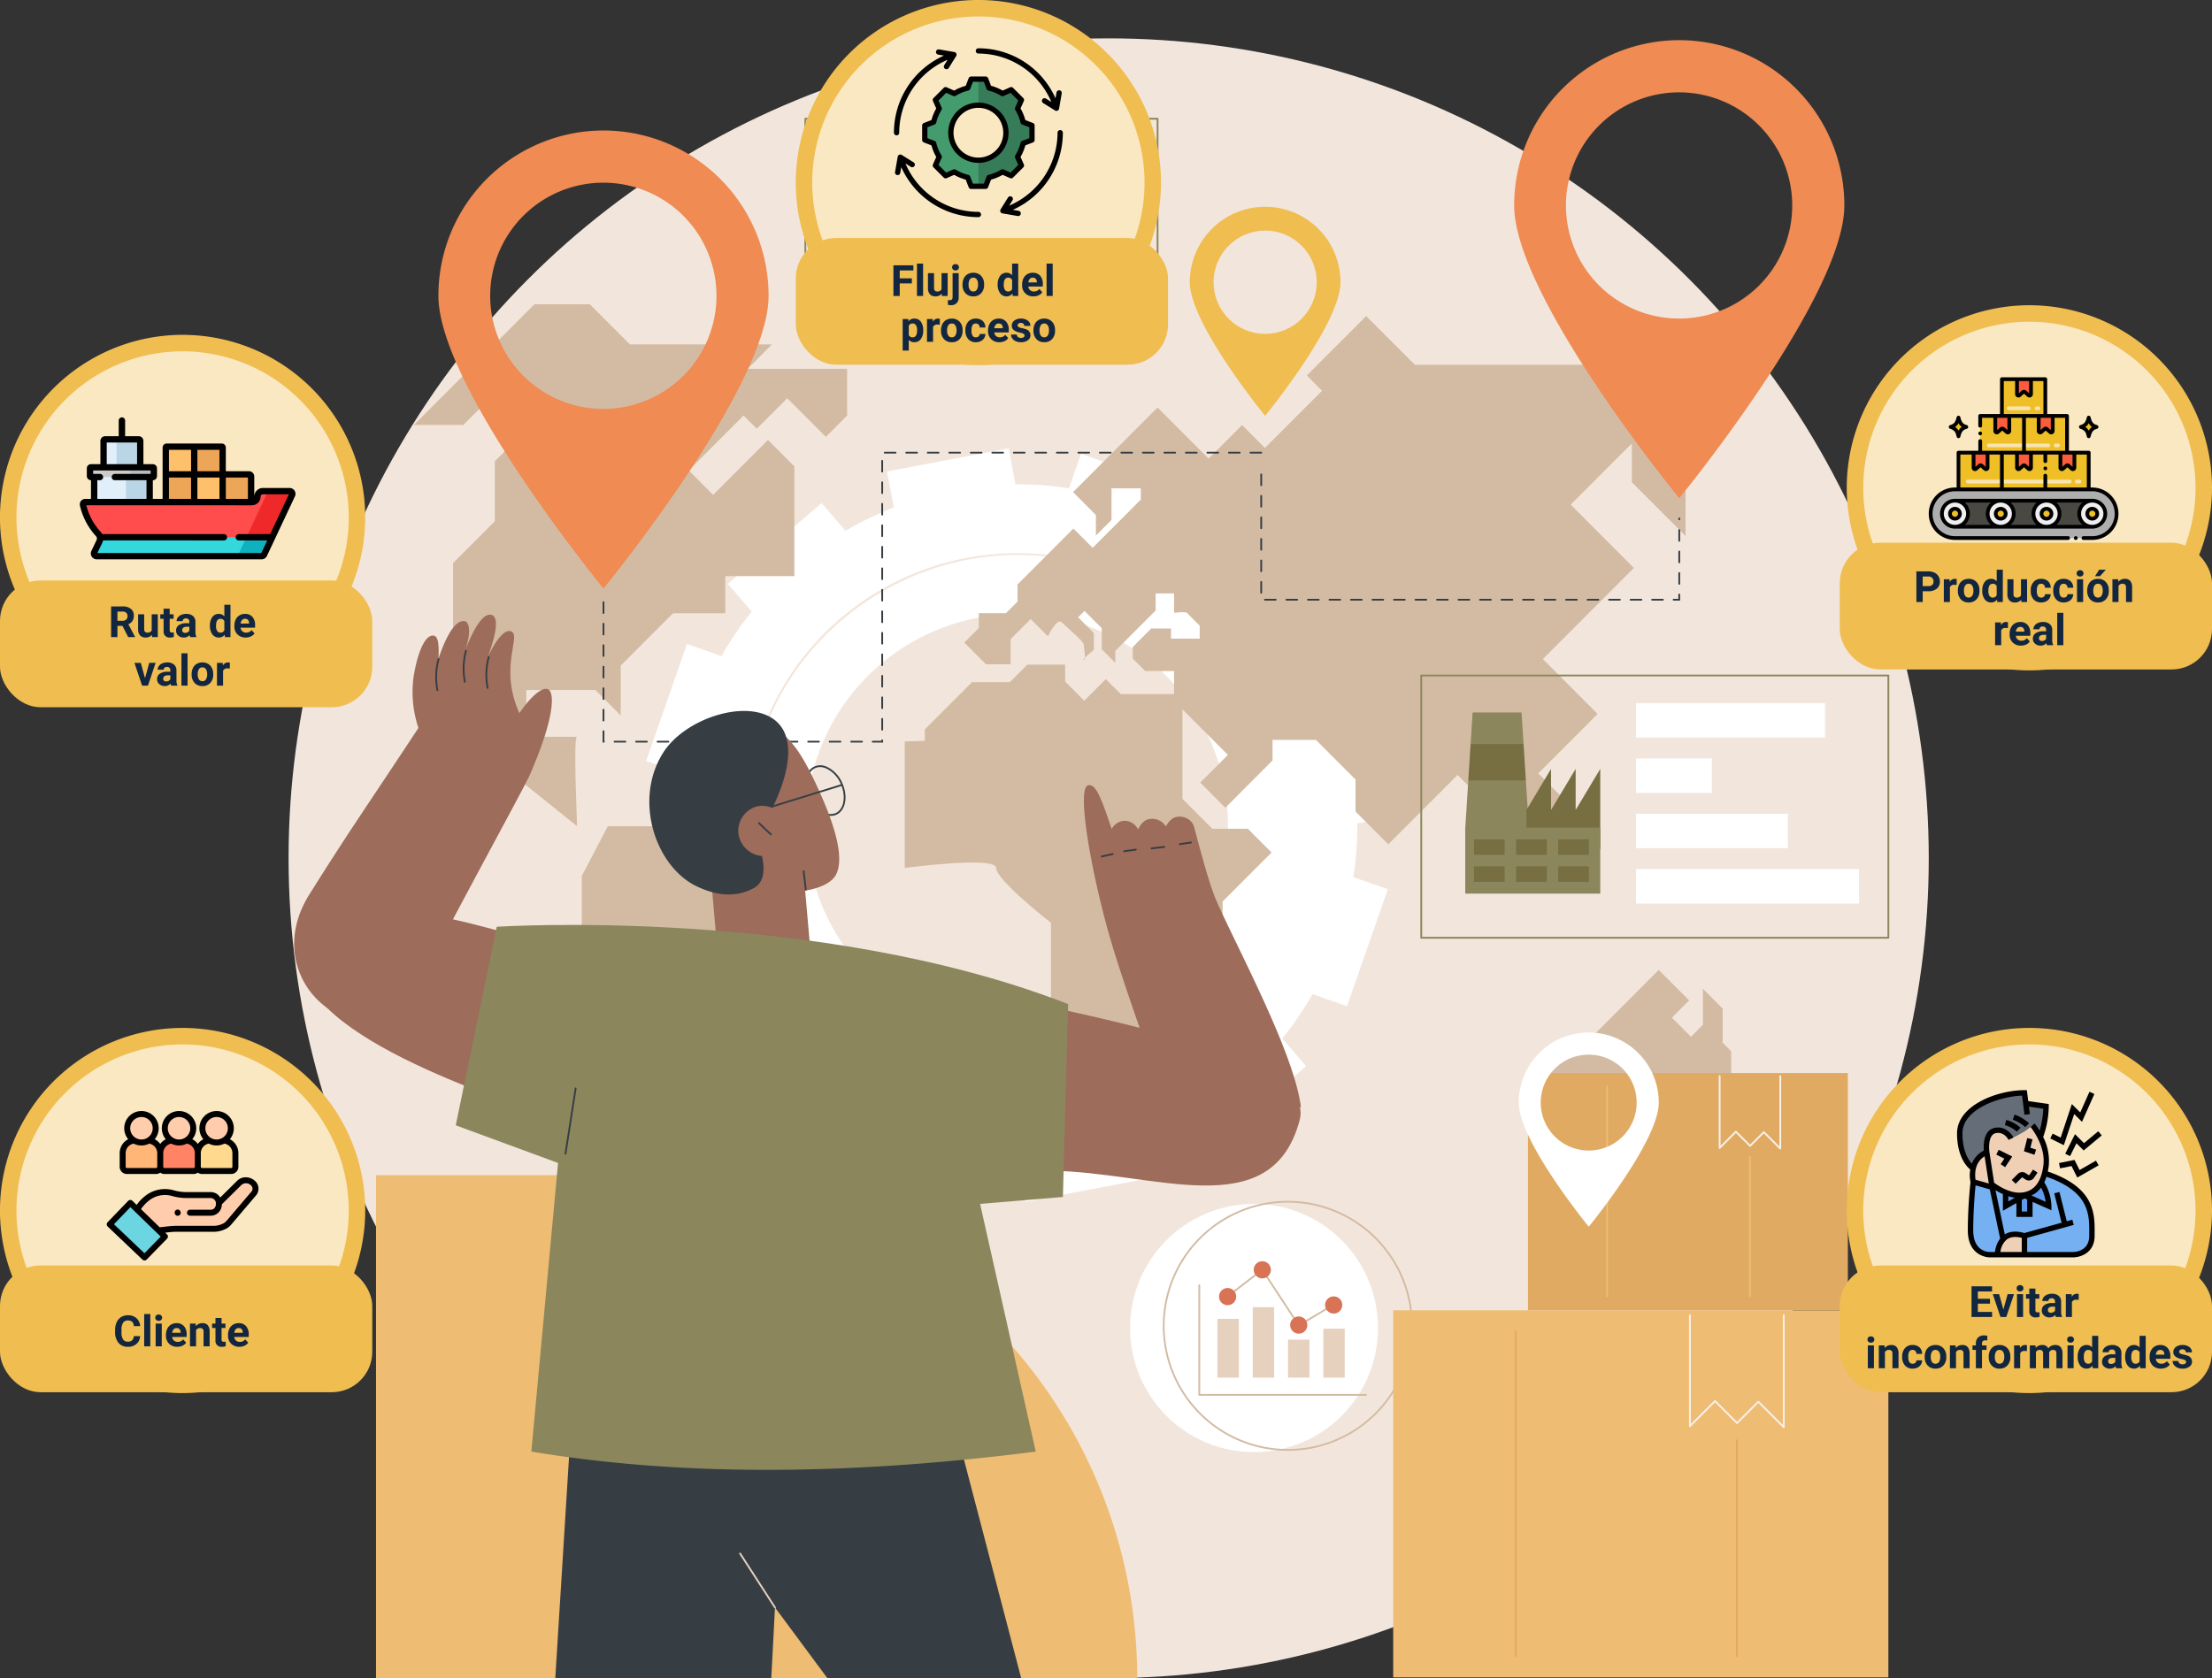<svg xmlns="http://www.w3.org/2000/svg" width="820" height="622.253" viewBox="0 0 820 622.253">
  <rect x="0" y="0" width="820" height="622.253" fill="#333333" stroke="none"/>
  <g id="Grupo_991351" data-name="Grupo 991351" transform="translate(-390 -3869.754)">
    <g id="Supply_chain_management" data-name="Supply chain management" transform="translate(161.965 3548.969)">
      <circle id="Elipse_7751" data-name="Elipse 7751" cx="304.012" cy="304.012" r="304.012" transform="translate(335.012 335.012)" fill="#f2e6dc"/>
      <g id="Grupo_986893" data-name="Grupo 986893" transform="translate(465.57 487.048)">
        <g id="Grupo_986892" data-name="Grupo 986892" transform="translate(0)">
          <path id="Trazado_660143" data-name="Trazado 660143" d="M1004.888,956.052l-12.794-4.477a125.62,125.62,0,0,0,1.489-19.885l13.307-2.527-8.546-45.132-13.336,2.533a127.29,127.29,0,0,0-8.641-17.95l10.285-8.872-29.934-34.806-10.262,8.852a125.166,125.166,0,0,0-16.461-11.219l4.471-12.813-43.3-15.154-4.471,12.813a125.045,125.045,0,0,0-19.855-1.491L864.315,792.6l-45.065,8.559,2.529,13.357a126.852,126.852,0,0,0-17.923,8.653L795,812.867l-34.754,29.979,8.839,10.277a125.366,125.366,0,0,0-11.2,16.485l-12.795-4.477h0L729.955,908.5l12.795,4.477a125.588,125.588,0,0,0-1.489,19.885l-13.307,2.528,8.546,45.132,13.337-2.533a127.182,127.182,0,0,0,8.641,17.95l-10.285,8.872,29.934,34.806h0l10.262-8.852a125.176,125.176,0,0,0,16.461,11.218l-4.471,12.814,43.3,15.154,4.471-12.813A125.036,125.036,0,0,0,868,1058.623l2.523,13.327h0l45.065-8.559-2.529-13.357a126.831,126.831,0,0,0,17.923-8.654l8.859,10.3L974.6,1021.7l-8.839-10.277a125.452,125.452,0,0,0,11.2-16.486l12.794,4.477Zm-64.536,4.459c-14.739,38.274-57.216,58.783-96.294,46.493a78.339,78.339,0,0,1-49.567-102.969c14.739-38.274,57.215-58.783,96.294-46.493A78.338,78.338,0,0,1,940.352,960.511Z" transform="translate(-727.954 -792.598)" fill="#fff"/>
        </g>
        <path id="Trazado_660144" data-name="Trazado 660144" d="M945.31,1111.16A100.824,100.824,0,1,1,963.9,911.231a.332.332,0,1,1-.124.653c-48.16-9.133-96.693,18.985-112.89,65.4a100.035,100.035,0,0,0,177.476,88.845.332.332,0,0,1,.552.37A100.564,100.564,0,0,1,945.31,1111.16Z" transform="translate(-805.823 -870.651)" fill="#f2e6dc"/>
      </g>
      <g id="Grupo_986898" data-name="Grupo 986898" transform="translate(381.455 335.677)">
        <g id="Grupo_986895" data-name="Grupo 986895" transform="translate(0 97.916)">
          <g id="Grupo_986894" data-name="Grupo 986894" transform="translate(418.487 246.836)">
            <path id="Trazado_660145" data-name="Trazado 660145" d="M1804.159,1420.86v-16.083l-3.136-3.141v-12.69l-7.339-7.351v13.381l-4.423,4.429-7.057-7.068,6.4-6.408-11.292-11.309-24.465,24.5h-7.528l-10.827,10.842c-.169,12.84-.345,32.506.162,32.506h18.819v-6.534h14.052v9.549h6.775v10.3l8.907,8.921,25.343-25.381v-18.47Z" transform="translate(-1734.319 -1374.621)" fill="#d3bba3"/>
          </g>
          <path id="Trazado_660146" data-name="Trazado 660146" d="M535.3,825.276c0-2.262-1.505-33.171,0-33.171H516.477v-17.34h25.594l9.41,9.424v-18.47l19.384-19.413h19.384V732.547h25.594v-40.71l-9.786-9.8-20.325,20.355-9.033-9.047,20.325-20.355,4.893,4.9,11.292-11.308,14.3,14.324,7.9-7.916V655.65H598.528l9.033-9.047H554.868L540,631.714H519.488l-44.7,44.762h18.349l12.28-12.3,12.562,12.581-13.173,13.193v22.24l-15.479,15.5v60.641Z" transform="translate(-474.792 -631.714)" fill="#d3bba3"/>
          <path id="Trazado_660147" data-name="Trazado 660147" d="M671.79,1214.279h25.969L734,1250.571l9.151,3.469,5.985,20.95-11.009,11.025V1312.6s-8.745,6.5-8.745,8.758v60.491l9.877,9.892v9.9l-44.124-44.189v-34.965l-13.277-13.3v-18.93l-19.711-19.74v-37.807Z" transform="translate(-599.895 -1020.718)" fill="#d3bba3"/>
          <path id="Trazado_660148" data-name="Trazado 660148" d="M1022.505,802.611v46.927s33.873-4.523,33.873,0,20.324,20.354,20.324,20.354v45.8c0,2.262,14.26,14.281,14.26,14.281v21.9h19.048l18.216-18.243V902.685l12.106-12.124V861.977l18.148-18.175-8.775-8.789h-13.16l-11.1-11.113V790.738l16.839,16.864-10.259,10.274,9.315,9.329,17.5-17.527v-7.633h16.089l14.678,14.7v11.873l12.138,12.156,25.687-25.725,7.622,7.633v22.333h13.831l-6.774-6.785v-9.612l7.514,7.525,5.752,5.761,14.678-14.7-12.722-12.741,22.017-22.05-20.3-20.334,33.747-33.8-23.429-23.464,22.645-22.679v14.354l19.932,19.961V708.191l-11.6-11.614,23.515-23.55h-12.875V662.959h-99.36l-18.066-18.092-22.017,22.05,5.645,5.654-21.17,21.2-8.468-8.481-12.42,12.439L1116.22,678.79l-31.333,31.379,8.468,8.481v7.633l5.787-5.8V708.756h10.868v4.177l-17.86,17.887-7.134-7.144-20.7,20.732v6.345l-4.3,4.3H1049.95v5.5l-5.395,5.4,8.061,8.073h9.127V764.7l7.434-7.445,6.4,6.408s3.293-7.068,5.175-5.183,8.092,7.162,8.092,8.1.941,5.842,0,5.842,3.764-3.769,3.764-3.769v-6.22l-5.834-5.843,2.352-2.356,6.4,6.408v7.822l5.034,5.042v-4.476l4.4-4.406,10.538-10.555v-6.337h6.846V754.9s4.234-.471,4.7,0l4.8,4.806v4.806h-10.633v-3.769h-7.339L1107,767.622v4.241l4.658,4.664h10.68v8.528h-19.76l-5.552-5.56-8,8.01-7.057-7.067v-6.314h-14.02l-6.493,6.5h-14.02l-17.516,17.542v4.227Z" transform="translate(-840.523 -640.497)" fill="#d3bba3"/>
        </g>
        <g id="Grupo_986897" data-name="Grupo 986897" transform="translate(9.095 0)">
          <g id="Grupo_986896" data-name="Grupo 986896" transform="translate(278.543 61.775)">
            <path id="Trazado_660149" data-name="Trazado 660149" d="M1368.438,522.941a27.959,27.959,0,0,1,27.938,27.979c0,15.453-27.938,49.552-27.938,49.552s-27.937-34.1-27.937-49.552A27.958,27.958,0,0,1,1368.438,522.941Z" transform="translate(-1340.501 -522.941)" fill="#f0bd51"/>
            <ellipse id="Elipse_7752" data-name="Elipse 7752" cx="19.116" cy="19.145" rx="19.116" ry="19.145" transform="translate(8.821 8.835)" fill="#f2e6dc"/>
          </g>
          <path id="Trazado_660150" data-name="Trazado 660150" d="M563.368,437.826a61.249,61.249,0,0,0-61.2,61.294c0,33.852,61.2,108.554,61.2,108.554s61.2-74.7,61.2-108.554A61.249,61.249,0,0,0,563.368,437.826Zm0,103.234a41.94,41.94,0,1,1,41.878-41.94A41.909,41.909,0,0,1,563.368,541.06Z" transform="translate(-502.165 -404.331)" fill="#ef8b53"/>
          <path id="Trazado_660151" data-name="Trazado 660151" d="M1763.612,337.015a61.248,61.248,0,0,0-61.2,61.294c0,33.852,61.2,108.554,61.2,108.554s61.2-74.7,61.2-108.554A61.249,61.249,0,0,0,1763.612,337.015Zm0,103.234a41.94,41.94,0,1,1,41.878-41.94A41.909,41.909,0,0,1,1763.612,440.249Z" transform="translate(-1303.619 -337.015)" fill="#ef8b53"/>
          <path id="Trazado_660152" data-name="Trazado 660152" d="M1574.817,867.79H1572.4a.332.332,0,0,1,0-.665h1.748v-1.575a.332.332,0,0,1,.665,0Zm-6.4,0h-3.987a.332.332,0,0,1,0-.665h3.987a.332.332,0,0,1,0,.665Zm-7.974,0h-3.987a.332.332,0,0,1,0-.665h3.987a.332.332,0,0,1,0,.665Zm-7.974,0h-3.987a.332.332,0,0,1,0-.665h3.987a.332.332,0,0,1,0,.665Zm-7.974,0h-3.987a.332.332,0,0,1,0-.665h3.987a.332.332,0,0,1,0,.665Zm-7.974,0h-3.987a.332.332,0,0,1,0-.665h3.987a.332.332,0,0,1,0,.665Zm-7.974,0h-3.987a.332.332,0,0,1,0-.665h3.987a.332.332,0,1,1,0,.665Zm-7.974,0h-3.987a.332.332,0,0,1,0-.665h3.987a.332.332,0,0,1,0,.665Zm-7.974,0h-3.987a.332.332,0,0,1,0-.665h3.987a.332.332,0,0,1,0,.665Zm-7.974,0h-3.987a.332.332,0,0,1,0-.665h3.987a.332.332,0,0,1,0,.665Zm-7.974,0h-3.987a.332.332,0,1,1,0-.665h3.987a.332.332,0,0,1,0,.665Zm-7.974,0h-3.987a.332.332,0,0,1,0-.665h3.987a.332.332,0,0,1,0,.665Zm-7.974,0h-3.987a.332.332,0,0,1,0-.665h3.987a.332.332,0,0,1,0,.665Zm-7.974,0h-3.987a.332.332,0,0,1,0-.665h3.987a.332.332,0,0,1,0,.665Zm-7.974,0h-3.987a.332.332,0,0,1,0-.665h3.987a.332.332,0,0,1,0,.665Zm-7.974,0h-3.987a.332.332,0,0,1,0-.665h3.987a.332.332,0,1,1,0,.665Zm-7.974,0h-3.987a.332.332,0,0,1,0-.665h3.987a.332.332,0,0,1,0,.665Zm-7.974,0h-3.987a.332.332,0,0,1,0-.665h3.987a.332.332,0,0,1,0,.665Zm-7.974,0h-3.987a.332.332,0,0,1,0-.665h3.987a.332.332,0,0,1,0,.665Zm-7.974,0H1420.9a.332.332,0,1,1,0-.665h3.987a.332.332,0,0,1,0,.665Zm-5.375-2.6a.332.332,0,0,1-.332-.332v-3.987a.332.332,0,0,1,.665,0v3.987A.332.332,0,0,1,1419.507,865.191Zm154.977-3.295a.332.332,0,0,1-.332-.332v-3.987a.332.332,0,0,1,.665,0v3.987A.332.332,0,0,1,1574.484,861.9Zm-154.977-4.68a.332.332,0,0,1-.332-.332V852.9a.332.332,0,0,1,.665,0v3.987A.332.332,0,0,1,1419.507,857.216Zm154.977-3.295a.332.332,0,0,1-.332-.332V849.6a.332.332,0,0,1,.665,0v3.987A.332.332,0,0,1,1574.484,853.922Zm-154.977-4.679a.332.332,0,0,1-.332-.332v-3.987a.332.332,0,0,1,.665,0v3.987A.332.332,0,0,1,1419.507,849.242Zm154.977-3.295a.332.332,0,0,1-.332-.332v-3.987a.332.332,0,0,1,.665,0v3.987A.332.332,0,0,1,1574.484,845.948Zm-154.977-4.68a.332.332,0,0,1-.332-.332v-3.987a.332.332,0,0,1,.665,0v3.987A.332.332,0,0,1,1419.507,841.268Zm154.977-3.295a.332.332,0,0,1-.332-.332v-.3a.332.332,0,0,1,.665,0v.3A.332.332,0,0,1,1574.484,837.973Zm-154.977-4.679a.332.332,0,0,1-.332-.332v-3.987a.332.332,0,0,1,.665,0v3.987A.332.332,0,0,1,1419.507,833.294Zm0-7.974a.332.332,0,0,1-.332-.332V821a.332.332,0,0,1,.665,0v3.987A.332.332,0,0,1,1419.507,825.32Z" transform="translate(-1114.492 -659.971)" fill="#363e44"/>
          <path id="Trazado_660153" data-name="Trazado 660153" d="M789.35,904.211H785.5a.332.332,0,0,1,0-.665h3.184v-.139a.332.332,0,0,1,.664,0Zm-7.835,0h-3.987a.332.332,0,0,1,0-.665h3.987a.332.332,0,0,1,0,.665Zm-7.974,0h-3.987a.332.332,0,0,1,0-.665h3.987a.332.332,0,0,1,0,.665Zm-7.974,0H761.58a.332.332,0,0,1,0-.665h3.987a.332.332,0,0,1,0,.665Zm-7.974,0h-3.987a.332.332,0,0,1,0-.665h3.987a.332.332,0,0,1,0,.665Zm-7.974,0h-3.987a.332.332,0,0,1,0-.665h3.987a.332.332,0,0,1,0,.665Zm-7.974,0h-3.987a.332.332,0,0,1,0-.665h3.987a.332.332,0,0,1,0,.665Zm-7.974,0h-3.987a.332.332,0,0,1,0-.665h3.987a.332.332,0,0,1,0,.665Zm-7.974,0h-3.987a.332.332,0,0,1,0-.665H725.7a.332.332,0,0,1,0,.665Zm-7.974,0h-3.987a.332.332,0,0,1,0-.665h3.987a.332.332,0,0,1,0,.665Zm-7.974,0H705.76a.332.332,0,0,1,0-.665h3.987a.332.332,0,0,1,0,.665Zm-7.974,0h-3.987a.332.332,0,0,1,0-.665h3.987a.332.332,0,0,1,0,.665Zm-7.974,0h-3.987a.332.332,0,0,1,0-.665H693.8a.332.332,0,0,1,0,.665Zm-7.974,0h-.456v-4.2a.332.332,0,1,1,.664,0v3.605a.332.332,0,0,1-.209.591Zm103.193-4.458a.332.332,0,0,1-.332-.332v-3.987a.332.332,0,1,1,.664,0v3.987A.332.332,0,0,1,789.018,899.753ZM685.7,896.36a.332.332,0,0,1-.332-.332v-3.987a.332.332,0,1,1,.664,0v3.987A.332.332,0,0,1,685.7,896.36Zm103.317-4.582a.332.332,0,0,1-.332-.332v-3.987a.332.332,0,0,1,.664,0v3.987A.332.332,0,0,1,789.018,891.778ZM685.7,888.386a.332.332,0,0,1-.332-.332v-3.987a.332.332,0,0,1,.664,0v3.987A.332.332,0,0,1,685.7,888.386ZM789.018,883.8a.332.332,0,0,1-.332-.332v-3.987a.332.332,0,1,1,.664,0v3.987A.332.332,0,0,1,789.018,883.8ZM685.7,880.412a.332.332,0,0,1-.332-.332v-3.987a.332.332,0,1,1,.664,0v3.987A.332.332,0,0,1,685.7,880.412Zm103.317-4.582a.332.332,0,0,1-.332-.332v-3.987a.332.332,0,1,1,.664,0V875.5A.332.332,0,0,1,789.018,875.83ZM685.7,872.438a.332.332,0,0,1-.332-.332v-3.987a.332.332,0,0,1,.664,0v3.987A.332.332,0,0,1,685.7,872.438Zm103.317-4.582a.332.332,0,0,1-.332-.332v-3.987a.332.332,0,0,1,.664,0v3.987A.332.332,0,0,1,789.018,867.856ZM685.7,864.464a.332.332,0,0,1-.332-.332v-3.987a.332.332,0,1,1,.664,0v3.987A.332.332,0,0,1,685.7,864.464Zm103.317-4.582a.332.332,0,0,1-.332-.332v-3.987a.332.332,0,1,1,.664,0v3.987A.332.332,0,0,1,789.018,859.882ZM685.7,856.489a.332.332,0,0,1-.332-.332V852.17a.332.332,0,0,1,.664,0v3.987A.332.332,0,0,1,685.7,856.489Zm103.317-4.582a.332.332,0,0,1-.332-.332v-3.987a.332.332,0,0,1,.664,0v3.987A.332.332,0,0,1,789.018,851.908Zm0-7.974a.332.332,0,0,1-.332-.332v-3.987a.332.332,0,1,1,.664,0V843.6A.332.332,0,0,1,789.018,843.933Zm0-7.974a.332.332,0,0,1-.332-.332V831.64a.332.332,0,1,1,.664,0v3.987A.332.332,0,0,1,789.018,835.959Zm0-7.974a.332.332,0,0,1-.332-.332v-3.987a.332.332,0,1,1,.664,0v3.987A.332.332,0,0,1,789.018,827.985Zm0-7.974a.332.332,0,0,1-.332-.332v-3.987a.332.332,0,0,1,.664,0v3.987A.332.332,0,0,1,789.018,820.011Zm0-7.974a.332.332,0,0,1-.332-.332v-3.987a.332.332,0,1,1,.664,0V811.7A.332.332,0,0,1,789.018,812.037Zm0-7.974a.332.332,0,0,1-.332-.332v-3.987a.332.332,0,1,1,.664,0v3.987A.332.332,0,0,1,789.018,804.063Zm140.5-7.019h-3.987a.332.332,0,0,1,0-.664h3.987a.332.332,0,1,1,0,.664Zm-7.974,0H917.56a.332.332,0,1,1,0-.664h3.987a.332.332,0,1,1,0,.664Zm-7.974,0h-3.987a.332.332,0,1,1,0-.664h3.987a.332.332,0,0,1,0,.664Zm-7.974,0h-3.987a.332.332,0,1,1,0-.664H905.6a.332.332,0,1,1,0,.664Zm-7.974,0h-3.987a.332.332,0,0,1,0-.664h3.987a.332.332,0,1,1,0,.664Zm-7.974,0h-3.987a.332.332,0,1,1,0-.664h3.987a.332.332,0,1,1,0,.664Zm-7.974,0h-3.987a.332.332,0,1,1,0-.664h3.987a.332.332,0,1,1,0,.664Zm-7.974,0h-3.987a.332.332,0,1,1,0-.664H873.7a.332.332,0,0,1,0,.664Zm-7.974,0h-3.987a.332.332,0,1,1,0-.664h3.987a.332.332,0,1,1,0,.664Zm-7.974,0h-3.987a.332.332,0,0,1,0-.664h3.987a.332.332,0,1,1,0,.664Zm-7.974,0h-3.987a.332.332,0,1,1,0-.664h3.987a.332.332,0,1,1,0,.664Zm-7.974,0h-3.987a.332.332,0,1,1,0-.664h3.987a.332.332,0,0,1,0,.664Zm-7.974,0h-3.987a.332.332,0,1,1,0-.664h3.987a.332.332,0,1,1,0,.664Zm-7.974,0H821.87a.332.332,0,0,1,0-.664h3.987a.332.332,0,0,1,0,.664Zm-7.974,0H813.9a.332.332,0,1,1,0-.664h3.987a.332.332,0,1,1,0,.664Zm-7.974,0h-3.987a.332.332,0,0,1,0-.664h3.987a.332.332,0,1,1,0,.664Zm-7.974,0h-3.987a.332.332,0,1,1,0-.664h3.987a.332.332,0,0,1,0,.664Zm-7.974,0h-3.987a.332.332,0,1,1,0-.664h3.987a.332.332,0,1,1,0,.664Z" transform="translate(-624.498 -643.752)" fill="#363e44"/>
        </g>
      </g>
      <g id="Grupo_986902" data-name="Grupo 986902" transform="translate(646.968 766.067)">
        <ellipse id="Elipse_7753" data-name="Elipse 7753" cx="45.943" cy="46.011" rx="45.943" ry="46.011" transform="translate(0 1.153)" fill="#fff"/>
        <path id="Trazado_660154" data-name="Trazado 660154" d="M1357.1,1725.053a46.343,46.343,0,1,1,46.275-46.343A46.362,46.362,0,0,1,1357.1,1725.053Zm0-92.022a45.679,45.679,0,1,0,45.61,45.679A45.7,45.7,0,0,0,1357.1,1633.031Z" transform="translate(-1298.557 -1632.366)" fill="#d3bba3"/>
        <g id="Grupo_986901" data-name="Grupo 986901" transform="translate(25.316 22.381)">
          <path id="Trazado_660155" data-name="Trazado 660155" d="M1412.273,1766.895h-61.836a.332.332,0,0,1-.332-.332v-40.64a.332.332,0,0,1,.665,0v40.308h61.5a.332.332,0,0,1,0,.665Z" transform="translate(-1350.105 -1716.997)" fill="#d3bba3"/>
          <g id="Grupo_986899" data-name="Grupo 986899" transform="translate(7.646)">
            <path id="Trazado_660156" data-name="Trazado 660156" d="M1469.855,1757.225a.332.332,0,0,1-.171-.617l7.345-4.4a.332.332,0,1,1,.342.57l-7.345,4.4A.332.332,0,0,1,1469.855,1757.225Z" transform="translate(-1437.491 -1734.742)" fill="#d3bba3"/>
            <path id="Trazado_660157" data-name="Trazado 660157" d="M1435.858,1732.029a.331.331,0,0,1-.278-.15l-9.952-15.173a.332.332,0,1,1,.556-.365l9.951,15.173a.332.332,0,0,1-.1.46A.327.327,0,0,1,1435.858,1732.029Z" transform="translate(-1408.145 -1710.722)" fill="#d3bba3"/>
            <path id="Trazado_660158" data-name="Trazado 660158" d="M1389.592,1720.86a.332.332,0,0,1-.2-.595l7.731-5.981a.332.332,0,0,1,.407.526l-7.731,5.981A.333.333,0,0,1,1389.592,1720.86Z" transform="translate(-1383.897 -1709.401)" fill="#d3bba3"/>
            <ellipse id="Elipse_7754" data-name="Elipse 7754" cx="3.188" cy="3.193" rx="3.188" ry="3.193" transform="translate(0 9.933)" fill="#d87355"/>
            <ellipse id="Elipse_7755" data-name="Elipse 7755" cx="3.188" cy="3.193" rx="3.188" ry="3.193" transform="translate(12.853)" fill="#d87355"/>
            <ellipse id="Elipse_7756" data-name="Elipse 7756" cx="3.188" cy="3.193" rx="3.188" ry="3.193" transform="translate(26.367 20.485)" fill="#d87355"/>
            <ellipse id="Elipse_7757" data-name="Elipse 7757" cx="3.188" cy="3.193" rx="3.188" ry="3.193" transform="translate(39.322 13.039)" fill="#d87355"/>
          </g>
          <g id="Grupo_986900" data-name="Grupo 986900" transform="translate(7.067 17.053)">
            <rect id="Rectángulo_311113" data-name="Rectángulo 311113" width="7.928" height="21.772" transform="translate(0 4.337)" fill="#e6d0be"/>
            <rect id="Rectángulo_311114" data-name="Rectángulo 311114" width="7.928" height="26.109" transform="translate(13.084)" fill="#e6d0be"/>
            <rect id="Rectángulo_311115" data-name="Rectángulo 311115" width="7.928" height="14.07" transform="translate(26.168 12.039)" fill="#e6d0be"/>
            <rect id="Rectángulo_311116" data-name="Rectángulo 311116" width="7.928" height="18.11" transform="translate(39.252 7.999)" fill="#e6d0be"/>
          </g>
        </g>
      </g>
      <g id="Grupo_986907" data-name="Grupo 986907" transform="translate(744.505 703.649)">
        <g id="Grupo_986904" data-name="Grupo 986904" transform="translate(0 103.004)">
          <rect id="Rectángulo_311117" data-name="Rectángulo 311117" width="183.554" height="136.11" fill="#efbc73"/>
          <path id="Trazado_660159" data-name="Trazado 660159" d="M1703.5,1898.271a.332.332,0,0,1-.332-.332v-120.3a.332.332,0,1,1,.664,0v120.3A.332.332,0,0,1,1703.5,1898.271Z" transform="translate(-1658.079 -1769.732)" fill="#e0aa63"/>
          <path id="Trazado_660160" data-name="Trazado 660160" d="M1950.173,1979.2a.332.332,0,0,1-.332-.332V1898.83a.332.332,0,0,1,.665,0v80.036A.332.332,0,0,1,1950.173,1979.2Z" transform="translate(-1822.795 -1850.659)" fill="#e0aa63"/>
          <g id="Grupo_986903" data-name="Grupo 986903" transform="translate(109.651 1.471)">
            <path id="Trazado_660161" data-name="Trazado 660161" d="M1932.609,1801.142a.332.332,0,0,1-.235-.1l-9.184-9.2-7.666,7.677a.343.343,0,0,1-.471,0l-7.914-7.926-9.085,9.1a.332.332,0,0,1-.567-.235v-41.184a.332.332,0,1,1,.665,0v40.381l8.753-8.766a.343.343,0,0,1,.471,0l7.914,7.926,7.666-7.677a.343.343,0,0,1,.471,0l8.852,8.865v-40.729a.332.332,0,1,1,.664,0v41.533a.332.332,0,0,1-.2.307A.327.327,0,0,1,1932.609,1801.142Z" transform="translate(-1897.487 -1758.945)" fill="#f7f1eb"/>
          </g>
        </g>
        <g id="Grupo_986906" data-name="Grupo 986906" transform="translate(46.55 0)">
          <rect id="Rectángulo_311118" data-name="Rectángulo 311118" width="118.592" height="87.939" transform="translate(3.404 15.026)" fill="#e0aa63"/>
          <path id="Trazado_660162" data-name="Trazado 660162" d="M1805.465,1582.488a.332.332,0,0,1-.332-.332v-77.727a.332.332,0,0,1,.665,0v77.727A.332.332,0,0,1,1805.465,1582.488Z" transform="translate(-1772.718 -1484.297)" fill="#efbc73"/>
          <path id="Trazado_660163" data-name="Trazado 660163" d="M1964.84,1634.774a.332.332,0,0,1-.332-.332v-51.71a.332.332,0,1,1,.664,0v51.71A.332.332,0,0,1,1964.84,1634.774Z" transform="translate(-1879.14 -1536.583)" fill="#efbc73"/>
          <g id="Grupo_986905" data-name="Grupo 986905" transform="translate(74.13 15.859)">
            <path id="Trazado_660164" data-name="Trazado 660164" d="M1953.492,1519.734a.333.333,0,0,1-.235-.1l-5.851-5.86-4.87,4.877a.343.343,0,0,1-.47,0l-5.029-5.038-5.786,5.8a.332.332,0,0,1-.568-.235v-26.609a.332.332,0,1,1,.665,0v25.806l5.454-5.463a.331.331,0,0,1,.235-.1h0a.333.333,0,0,1,.235.1l5.029,5.038,4.87-4.877a.333.333,0,0,1,.235-.1h0a.334.334,0,0,1,.235.1l5.519,5.527v-26.031a.332.332,0,1,1,.665,0V1519.4a.332.332,0,0,1-.205.307A.327.327,0,0,1,1953.492,1519.734Z" transform="translate(-1930.683 -1492.235)" fill="#f7f1eb"/>
          </g>
          <path id="Trazado_660165" data-name="Trazado 660165" d="M1733.519,1444.505a25.965,25.965,0,0,0-25.946,25.984c0,14.351,25.946,46.019,25.946,46.019s25.946-31.669,25.946-46.019A25.965,25.965,0,0,0,1733.519,1444.505Zm0,43.764a17.78,17.78,0,1,1,17.753-17.779A17.766,17.766,0,0,1,1733.519,1488.269Z" transform="translate(-1707.573 -1444.505)" fill="#fff"/>
        </g>
      </g>
      <g id="Grupo_986912" data-name="Grupo 986912" transform="translate(754.566 570.935)">
        <path id="Trazado_660166" data-name="Trazado 660166" d="M1771.246,1142.983H1598.082a.332.332,0,0,1-.332-.332v-97.245a.332.332,0,0,1,.332-.332h173.164a.332.332,0,0,1,.332.332v97.245A.332.332,0,0,1,1771.246,1142.983Zm-172.832-.665h172.5v-96.581h-172.5Z" transform="translate(-1597.75 -1045.073)" fill="#8b865c"/>
        <g id="Grupo_986908" data-name="Grupo 986908" transform="translate(79.943 10.576)">
          <rect id="Rectángulo_311119" data-name="Rectángulo 311119" width="12.764" height="70.068" transform="translate(70.068 0) rotate(90)" fill="#fff"/>
          <rect id="Rectángulo_311120" data-name="Rectángulo 311120" width="12.764" height="28.131" transform="translate(28.132 20.514) rotate(90)" fill="#fff"/>
          <rect id="Rectángulo_311121" data-name="Rectángulo 311121" width="12.764" height="56.263" transform="translate(56.263 41.028) rotate(90)" fill="#fff"/>
          <rect id="Rectángulo_311122" data-name="Rectángulo 311122" width="12.764" height="82.673" transform="translate(82.673 61.543) rotate(90)" fill="#fff"/>
        </g>
        <g id="Grupo_986911" data-name="Grupo 986911" transform="translate(16.642 14.05)">
          <g id="Grupo_986909" data-name="Grupo 986909">
            <path id="Trazado_660167" data-name="Trazado 660167" d="M1671.44,1130.307h-23.6l1.128-17.747,5.889-6.744-5.031-6.744.745-11.713h18.144l.744,11.713-5.031,6.744,5.889,6.744Z" transform="translate(-1647.836 -1087.359)" fill="#8b865c"/>
            <path id="Trazado_660168" data-name="Trazado 660168" d="M1651.231,1136.1h21.347l-.857-13.488h-19.633Z" transform="translate(-1650.103 -1110.899)" fill="#776e42"/>
          </g>
          <path id="Trazado_660169" data-name="Trazado 660169" d="M1734.345,1165.545v-15.228l-9.125,15.228v-15.228l-9.125,15.228v14.539h27.374v-29.767Z" transform="translate(-1693.416 -1129.399)" fill="#776e42"/>
          <rect id="Rectángulo_311123" data-name="Rectángulo 311123" width="50.054" height="24.498" transform="translate(0 42.667)" fill="#8b865c"/>
          <g id="Grupo_986910" data-name="Grupo 986910" transform="translate(3.251 47.03)">
            <rect id="Rectángulo_311124" data-name="Rectángulo 311124" width="11.354" height="5.745" transform="translate(31.231)" fill="#776e42"/>
            <rect id="Rectángulo_311125" data-name="Rectángulo 311125" width="11.354" height="5.745" transform="translate(31.231 10.026)" fill="#776e42"/>
            <rect id="Rectángulo_311126" data-name="Rectángulo 311126" width="11.354" height="5.745" transform="translate(15.615)" fill="#776e42"/>
            <rect id="Rectángulo_311127" data-name="Rectángulo 311127" width="11.354" height="5.745" transform="translate(15.615 10.026)" fill="#776e42"/>
            <rect id="Rectángulo_311128" data-name="Rectángulo 311128" width="11.354" height="5.745" fill="#776e42"/>
            <rect id="Rectángulo_311129" data-name="Rectángulo 311129" width="11.354" height="5.745" transform="translate(0 10.026)" fill="#776e42"/>
          </g>
        </g>
      </g>
      <g id="Grupo_986921" data-name="Grupo 986921" transform="translate(526.248 364.485)">
        <path id="Trazado_660170" data-name="Trazado 660170" d="M1041.475,493.461H910.911a.332.332,0,0,1-.332-.332V424.051a.332.332,0,0,1,.332-.332h130.564a.332.332,0,0,1,.332.332v69.077A.332.332,0,0,1,1041.475,493.461ZM911.243,492.8h129.9V424.383h-129.9Z" transform="translate(-910.579 -423.719)" fill="#8b865c"/>
        <g id="Grupo_986913" data-name="Grupo 986913" transform="translate(76.866 7.609)">
          <rect id="Rectángulo_311130" data-name="Rectángulo 311130" width="9.067" height="39.679" transform="translate(39.679) rotate(90)" fill="#fff"/>
          <rect id="Rectángulo_311131" data-name="Rectángulo 311131" width="9.067" height="15.93" transform="translate(15.93 14.572) rotate(90)" fill="#fff"/>
          <rect id="Rectángulo_311132" data-name="Rectángulo 311132" width="9.067" height="31.861" transform="translate(31.861 29.144) rotate(90)" fill="#fff"/>
          <rect id="Rectángulo_311133" data-name="Rectángulo 311133" width="9.067" height="46.817" transform="translate(46.817 43.716) rotate(90)" fill="#fff"/>
        </g>
        <g id="Grupo_986920" data-name="Grupo 986920" transform="translate(6.405 14.108)">
          <path id="Trazado_660171" data-name="Trazado 660171" d="M994.929,488.784v-4.017l-.763,2.547-25.144-5.656V476.54a11.176,11.176,0,0,0-5.352-9.591l-1.277-.769-1.277.769a11.177,11.177,0,0,0-5.352,9.591v5.118l-25.144,5.656-.763-2.547v4.017h26.085a52.834,52.834,0,0,0,2.335,11.777l-8.283,2.109v1.176h9.862l1.011,1.594h3.052l1.011-1.594h9.862v-1.176l-8.283-2.109a52.817,52.817,0,0,0,2.334-11.777Z" transform="translate(-929.856 -466.181)" fill="#8b865c"/>
          <path id="Trazado_660172" data-name="Trazado 660172" d="M965.773,516.937a2.028,2.028,0,1,1-2.027-2.082A2.055,2.055,0,0,1,965.773,516.937Z" transform="translate(-951.133 -498.683)" fill="#efbc73"/>
          <g id="Grupo_986915" data-name="Grupo 986915" transform="translate(16.188 21.134)">
            <rect id="Rectángulo_311134" data-name="Rectángulo 311134" width="0.657" height="3.574" transform="translate(1.576)" fill="#fff"/>
            <g id="Grupo_986914" data-name="Grupo 986914" transform="translate(0 2.091)">
              <rect id="Rectángulo_311135" data-name="Rectángulo 311135" width="1.313" height="3.102" fill="#363e44"/>
              <rect id="Rectángulo_311136" data-name="Rectángulo 311136" width="1.313" height="3.102" transform="translate(2.495)" fill="#363e44"/>
            </g>
          </g>
          <path id="Trazado_660173" data-name="Trazado 660173" d="M1081.641,516.937a2.028,2.028,0,1,0,2.027-2.082A2.055,2.055,0,0,0,1081.641,516.937Z" transform="translate(-1031.209 -498.683)" fill="#efbc73"/>
          <g id="Grupo_986917" data-name="Grupo 986917" transform="translate(45.077 21.134)">
            <rect id="Rectángulo_311137" data-name="Rectángulo 311137" width="0.657" height="3.574" transform="translate(2.232 3.574) rotate(180)" fill="#fff"/>
            <g id="Grupo_986916" data-name="Grupo 986916" transform="translate(0 2.091)">
              <rect id="Rectángulo_311138" data-name="Rectángulo 311138" width="1.313" height="3.102" transform="translate(3.808 3.102) rotate(180)" fill="#363e44"/>
              <rect id="Rectángulo_311139" data-name="Rectángulo 311139" width="1.313" height="3.102" transform="translate(1.313 3.102) rotate(180)" fill="#363e44"/>
            </g>
          </g>
          <g id="Grupo_986919" data-name="Grupo 986919" transform="translate(30.632 10.21)">
            <rect id="Rectángulo_311140" data-name="Rectángulo 311140" width="0.656" height="3.574" transform="translate(1.576)" fill="#fff"/>
            <g id="Grupo_986918" data-name="Grupo 986918" transform="translate(0 2.091)">
              <rect id="Rectángulo_311141" data-name="Rectángulo 311141" width="1.313" height="3.102" fill="#363e44"/>
              <rect id="Rectángulo_311142" data-name="Rectángulo 311142" width="1.313" height="3.102" transform="translate(2.495)" fill="#363e44"/>
            </g>
          </g>
        </g>
      </g>
      <g id="Grupo_986932" data-name="Grupo 986932" transform="translate(337.089 548.699)">
        <path id="Rectángulo_311143" data-name="Rectángulo 311143" d="M0,0H95.682a186.5,186.5,0,0,1,186.5,186.5v0a0,0,0,0,1,0,0H0a0,0,0,0,1,0,0V0A0,0,0,0,1,0,0Z" transform="translate(30.336 207.842)" fill="#efbc73"/>
        <g id="Grupo_986931" data-name="Grupo 986931" transform="translate(0)">
          <g id="Grupo_986922" data-name="Grupo 986922" transform="translate(96.788 289.532)">
            <path id="Trazado_660174" data-name="Trazado 660174" d="M805.278,1954.368l-27.431-104.807-139.1,5.517-6.176,99.29h80.07l1.377-26.186,19.4,26.186Z" transform="translate(-632.566 -1849.561)" fill="#363e44"/>
            <path id="Trazado_660175" data-name="Trazado 660175" d="M851.053,2045.658a.333.333,0,0,1-.279-.152l-12.926-20a.332.332,0,1,1,.558-.361l12.926,20a.333.333,0,0,1-.279.513Z" transform="translate(-769.606 -1966.705)" fill="#e6d0be"/>
          </g>
          <g id="Grupo_986923" data-name="Grupo 986923" transform="translate(131.663 35.714)">
            <path id="Trazado_660176" data-name="Trazado 660176" d="M921.064,1165.02a6.269,6.269,0,0,1-2.181-.413,11.548,11.548,0,0,1-6.026-6.112c-2.258-4.923-1.309-10.209,2.114-11.784a5.5,5.5,0,0,1,4.278-.039,11.551,11.551,0,0,1,6.026,6.112h0c2.258,4.923,1.31,10.21-2.114,11.784A4.976,4.976,0,0,1,921.064,1165.02Zm-3.994-18.094a4.32,4.32,0,0,0-1.821.39c-3.091,1.422-3.892,6.313-1.787,10.9a10.878,10.878,0,0,0,5.652,5.766,4.851,4.851,0,0,0,3.77-.019c3.091-1.422,3.892-6.313,1.787-10.9h0a10.879,10.879,0,0,0-5.653-5.766A5.619,5.619,0,0,0,917.069,1146.925Z" transform="translate(-853.785 -1126.118)" fill="#363e44"/>
            <path id="Trazado_660177" data-name="Trazado 660177" d="M814.216,1122.051c-6.157-13.459-10.931-20.76-19.4-23.866-11.379-4.174-22.546,3.139-23.7,3.921-.737.5-11.64,6.956-12.438,19.7-.788,12.582,5.105,25.142,15.667,31.789l2.42,27.745a16.172,16.172,0,0,0,17.51,14.719l2.014-.176a16.183,16.183,0,0,0,14.7-17.536l-1.616-18.534c5.6-.966,9.922-2.994,11.461-6.013C823.591,1148.389,821.467,1137.9,814.216,1122.051Z" transform="translate(-751.607 -1093.162)" fill="#9e6c5a"/>
            <path id="Trazado_660178" data-name="Trazado 660178" d="M873.99,1176.014a.332.332,0,0,1-.1-.65l25.59-7.911a.332.332,0,0,1,.2.635l-25.59,7.91A.338.338,0,0,1,873.99,1176.014Z" transform="translate(-828.429 -1140.26)" fill="#363e44"/>
            <path id="Trazado_660179" data-name="Trazado 660179" d="M909.821,1270.9a.332.332,0,0,1-.33-.295l-.772-6.769a.332.332,0,1,1,.66-.075l.772,6.77a.332.332,0,0,1-.292.367Z" transform="translate(-851.84 -1204.379)" fill="#363e44"/>
            <path id="Trazado_660180" data-name="Trazado 660180" d="M863.639,1214.686a.331.331,0,0,1-.225-.088c-1.676-1.54-2.717-2.54-3.477-3.271-.372-.357-.677-.651-.96-.913a.332.332,0,0,1,.453-.486c.284.265.592.561.966.92.758.728,1.8,1.725,3.467,3.26a.332.332,0,0,1-.225.577Z" transform="translate(-818.556 -1168.573)" fill="#363e44"/>
            <path id="Trazado_660181" data-name="Trazado 660181" d="M784.3,1089.236c-10.2-8.447-33.569-1.023-41.726,12-11.031,17.611-2.665,42.1,12.4,49.375,5.055,2.44,13.385,5.243,21.554.535,4.77-2.749,3.147-9.994,2.723-11.734a9.59,9.59,0,0,1-8.731-8.675,9.437,9.437,0,0,1,6.769-9.668,9.036,9.036,0,0,1,5.85.577C789.83,1107.892,791.569,1095.255,784.3,1089.236Z" transform="translate(-737.531 -1085.64)" fill="#363e44"/>
          </g>
          <g id="Grupo_986930" data-name="Grupo 986930">
            <g id="Grupo_986925" data-name="Grupo 986925">
              <path id="Trazado_660182" data-name="Trazado 660182" d="M442.652,1384.165c-26.292-9.994-103.932-34.184-93.432-66.717,8.685-26.91,83.26-.01,110.01,8.219Z" transform="translate(-345.928 -1196.916)" fill="#9e6c5a"/>
              <path id="Trazado_660183" data-name="Trazado 660183" d="M381.642,1126.3s0,0,0,0c23.57-45.383,41.161-77.129,46.207-87.144a20.664,20.664,0,0,0,2-5.538c1.956-9.791-4.894-14.817-7.528-26.052-2.988-12.748,2.536-21.621-.442-23.134-2.072-1.053-5.1,1.707-8.717,9.127h0c2.1-5.954,4.6-14.154,1.316-15.309-3.869-1.13-7.937,8.159-10.124,13.9,2.647-6.947,1.979-11.434-.015-11.62-3.139-.293-6.444,4.615-9.587,13.933h0c.375-7.041-.581-8.8-2.384-8.539-3.292.485-5.731,8.194-6.845,15.34a41.8,41.8,0,0,0,1.8,18.9v0c-19.8,30.072-24.988,37.121-40.448,61.757C329.314,1109.909,356.307,1138.269,381.642,1126.3Z" transform="translate(-341.263 -978.151)" fill="#9e6c5a"/>
              <path id="Trazado_660184" data-name="Trazado 660184" d="M585.276,1073.681c6.692-11.089,11.452-13.669,13.173-12.551,2.894,1.88,1.051,13.69-6.69,31.131C589.489,1087.246,587.546,1078.695,585.276,1073.681Z" transform="translate(-504.201 -1033.4)" fill="#9e6c5a"/>
              <g id="Grupo_986924" data-name="Grupo 986924" transform="translate(52.303 13.08)">
                <path id="Trazado_660185" data-name="Trazado 660185" d="M555.485,1036.583a.332.332,0,0,1-.326-.269,25.941,25.941,0,0,1,.417-11.631.332.332,0,0,1,.642.171,25.281,25.281,0,0,0-.406,11.335.332.332,0,0,1-.263.389A.378.378,0,0,1,555.485,1036.583Z" transform="translate(-536.08 -1022.137)" fill="#363e44"/>
                <path id="Trazado_660186" data-name="Trazado 660186" d="M530.1,1029.664a.333.333,0,0,1-.326-.27,25.96,25.96,0,0,1,.417-11.631.332.332,0,0,1,.642.171,25.3,25.3,0,0,0-.406,11.335.333.333,0,0,1-.264.389A.372.372,0,0,1,530.1,1029.664Z" transform="translate(-519.131 -1017.517)" fill="#363e44"/>
                <path id="Trazado_660187" data-name="Trazado 660187" d="M499.474,1038.958a.333.333,0,0,1-.326-.269,25.955,25.955,0,0,1,.417-11.631.332.332,0,0,1,.642.171,25.288,25.288,0,0,0-.406,11.334.333.333,0,0,1-.263.389A.378.378,0,0,1,499.474,1038.958Z" transform="translate(-498.68 -1023.723)" fill="#363e44"/>
              </g>
            </g>
            <g id="Grupo_986928" data-name="Grupo 986928" transform="translate(274.834 63.224)">
              <g id="Grupo_986926" data-name="Grupo 986926" transform="translate(0 81.091)">
                <path id="Trazado_660188" data-name="Trazado 660188" d="M1168.436,1412.5c57.591,12.266,102.818,24.695,97.879,43.2-10.455,39.172-53.9,19.038-92.519,18.694C1172.342,1458.508,1169.783,1431.756,1168.436,1412.5Z" transform="translate(-1168.436 -1412.498)" fill="#9e6c5a"/>
              </g>
              <path id="Trazado_660189" data-name="Trazado 660189" d="M1253.012,1286.171s-14.542-39.172-20.787-60.482c-6.559-22.379-12.989-56.377-8.229-57.216,2.712-.478,4.546,3.977,8.658,16.211a5.681,5.681,0,0,1,4.64-3.018,5.455,5.455,0,0,1,5.139,3.241c.116-.292,1.456-3.4,4.014-3.864a6,6,0,0,1,6.316,2.728c.311-.714,1.725-3.234,4.2-3.608,2.542-.385,5.476,1.062,6.193,3.651,1.316,4.75,4.958,18.942,7.571,25.632,5.141,13.165,29.666,57.464,32.075,78.458C1284.987,1283.859,1253.012,1286.171,1253.012,1286.171Z" transform="translate(-1204.436 -1168.438)" fill="#9e6c5a"/>
              <g id="Grupo_986927" data-name="Grupo 986927" transform="translate(24.236 20.947)">
                <path id="Trazado_660190" data-name="Trazado 660190" d="M1328.709,1232.748a.332.332,0,0,1-.047-.661l4.117-.6a.332.332,0,1,1,.1.658l-4.117.6A.294.294,0,0,1,1328.709,1232.748Z" transform="translate(-1299.471 -1231.483)" fill="#363e44"/>
                <path id="Trazado_660191" data-name="Trazado 660191" d="M1297.224,1237.578a.332.332,0,0,1-.037-.662l4.674-.53a.332.332,0,0,1,.074.66l-4.674.53A.28.28,0,0,1,1297.224,1237.578Z" transform="translate(-1278.447 -1234.755)" fill="#363e44"/>
                <path id="Trazado_660192" data-name="Trazado 660192" d="M1266.653,1240.655a.332.332,0,0,1-.048-.661c.774-.114,1.472-.21,2.171-.307s1.379-.191,2.141-.3a.332.332,0,1,1,.1.657c-.764.112-1.455.208-2.146.3s-1.394.193-2.165.306A.318.318,0,0,1,1266.653,1240.655Z" transform="translate(-1258.034 -1236.756)" fill="#363e44"/>
                <path id="Trazado_660193" data-name="Trazado 660193" d="M1241.71,1245.914a.332.332,0,0,1-.072-.657l4.033-.9a.332.332,0,0,1,.144.649l-4.033.9A.341.341,0,0,1,1241.71,1245.914Z" transform="translate(-1241.378 -1240.078)" fill="#363e44"/>
              </g>
            </g>
            <g id="Grupo_986929" data-name="Grupo 986929" transform="translate(59.898 115.054)">
              <path id="Trazado_660194" data-name="Trazado 660194" d="M559.463,1412.7l-37.925-13.958,15.192-73.63s118.453-7.706,211.824,28.681l-1.944,71.512-30.7,2.568,20.632,91.856c-74.957,9.576-135.82,8.466-186.981,0Z" transform="translate(-521.538 -1324.431)" fill="#8b865c"/>
              <path id="Trazado_660195" data-name="Trazado 660195" d="M643.3,1530.747a.352.352,0,0,1-.052,0,.333.333,0,0,1-.277-.38l3.766-24.2a.332.332,0,0,1,.657.1l-3.766,24.2A.333.333,0,0,1,643.3,1530.747Z" transform="translate(-602.624 -1445.592)" fill="#363e44"/>
            </g>
          </g>
        </g>
      </g>
    </g>
    <g id="Grupo_986937" data-name="Grupo 986937" transform="translate(3350 11123.527)">
      <circle id="Elipse_7758" data-name="Elipse 7758" cx="64.644" cy="64.644" r="64.644" transform="translate(-2661.948 -7250.722)" fill="#fae8c2"/>
      <g id="Grupo_986934" data-name="Grupo 986934" transform="translate(-2665 -7253.773)">
        <path id="Trazado_659337" data-name="Trazado 659337" d="M172.436,3669.9a67.7,67.7,0,1,1,67.695-67.7A67.772,67.772,0,0,1,172.436,3669.9Zm0-129.288a61.592,61.592,0,1,0,61.591,61.593A61.662,61.662,0,0,0,172.436,3540.608Z" transform="translate(-104.74 -3534.504)" fill="#f0bd51"/>
      </g>
    </g>
    <g id="Grupo_986940" data-name="Grupo 986940" transform="translate(3739.609 11236.717)">
      <circle id="Elipse_7758-2" data-name="Elipse 7758" cx="64.644" cy="64.644" r="64.644" transform="translate(-2661.948 -7250.722)" fill="#fae8c2"/>
      <g id="Grupo_986934-2" data-name="Grupo 986934" transform="translate(-2665 -7253.773)">
        <path id="Trazado_659337-2" data-name="Trazado 659337" d="M172.436,3669.9a67.7,67.7,0,1,1,67.695-67.7A67.772,67.772,0,0,1,172.436,3669.9Zm0-129.288a61.592,61.592,0,1,0,61.591,61.593A61.662,61.662,0,0,0,172.436,3540.608Z" transform="translate(-104.74 -3534.504)" fill="#f0bd51"/>
      </g>
    </g>
    <g id="Grupo_986941" data-name="Grupo 986941" transform="translate(3739.609 11504.695)">
      <circle id="Elipse_7758-3" data-name="Elipse 7758" cx="64.644" cy="64.644" r="64.644" transform="translate(-2661.948 -7250.722)" fill="#fae8c2"/>
      <g id="Grupo_986934-3" data-name="Grupo 986934" transform="translate(-2665 -7253.773)">
        <path id="Trazado_659337-3" data-name="Trazado 659337" d="M172.436,3669.9a67.7,67.7,0,1,1,67.695-67.7A67.772,67.772,0,0,1,172.436,3669.9Zm0-129.288a61.592,61.592,0,1,0,61.591,61.593A61.662,61.662,0,0,0,172.436,3540.608Z" transform="translate(-104.74 -3534.504)" fill="#f0bd51"/>
      </g>
    </g>
    <g id="Grupo_986938" data-name="Grupo 986938" transform="translate(3055 11247.695)">
      <circle id="Elipse_7758-4" data-name="Elipse 7758" cx="64.644" cy="64.644" r="64.644" transform="translate(-2661.948 -7250.722)" fill="#fae8c2"/>
      <g id="Grupo_986934-4" data-name="Grupo 986934" transform="translate(-2665 -7253.773)">
        <path id="Trazado_659337-4" data-name="Trazado 659337" d="M172.436,3669.9a67.7,67.7,0,1,1,67.695-67.7A67.772,67.772,0,0,1,172.436,3669.9Zm0-129.288a61.592,61.592,0,1,0,61.591,61.593A61.662,61.662,0,0,0,172.436,3540.608Z" transform="translate(-104.74 -3534.504)" fill="#f0bd51"/>
      </g>
    </g>
    <g id="Grupo_986939" data-name="Grupo 986939" transform="translate(3055 11504.695)">
      <circle id="Elipse_7758-5" data-name="Elipse 7758" cx="64.644" cy="64.644" r="64.644" transform="translate(-2661.948 -7250.722)" fill="#fae8c2"/>
      <g id="Grupo_986934-5" data-name="Grupo 986934" transform="translate(-2665 -7253.773)">
        <path id="Trazado_659337-5" data-name="Trazado 659337" d="M172.436,3669.9a67.7,67.7,0,1,1,67.695-67.7A67.772,67.772,0,0,1,172.436,3669.9Zm0-129.288a61.592,61.592,0,1,0,61.591,61.593A61.662,61.662,0,0,0,172.436,3540.608Z" transform="translate(-104.74 -3534.504)" fill="#f0bd51"/>
      </g>
    </g>
    <g id="objetivo_1_" data-name="objetivo(1)" transform="translate(429.566 4281.237)">
      <path id="Trazado_658882" data-name="Trazado 658882" d="M133.14,242.693l7.414-7.337c2.769-2.769,8.1.724,5.218,4.11l-8.978,10.563a6.3,6.3,0,0,1-1.2,1.09,8.956,8.956,0,0,1-4.869,1.233H117.4a24.99,24.99,0,0,0-2.884.167l-3.832.43-7.948-7.713s4.509-8.514,13.353-6.067a19.045,19.045,0,0,0,5.082.676h8.756c4.122,0,4.155,6.55-.034,6.55h-7.623" transform="translate(-91.449 -208.159)" fill="#ffcdac"/>
      <path id="Trazado_658883" data-name="Trazado 658883" d="M22.979,331.15l7.561-7.757a.006.006,0,0,0,0-.008L17.71,310.934a.006.006,0,0,0-.008,0l-7.632,7.924Zm0,0" transform="translate(-8.963 -276.324)" fill="#6bd5e1"/>
      <path id="Trazado_658884" data-name="Trazado 658884" d="M58.037,100.317a4.723,4.723,0,0,0-4.272,4.7v5.028a1.573,1.573,0,0,0,1.573,1.573H66.121a1.573,1.573,0,0,0,1.573-1.573v-5.028a4.723,4.723,0,0,0-4.277-4.7" transform="translate(-47.857 -88.849)" fill="#ffb677"/>
      <path id="Trazado_658885" data-name="Trazado 658885" d="M79.678,16.109A5.277,5.277,0,1,1,74.4,10.832a5.276,5.276,0,0,1,5.277,5.277Zm0,0" transform="translate(-61.529 -9.197)" fill="#ffcdac"/>
      <path id="Trazado_658886" data-name="Trazado 658886" d="M184.8,100.317a4.724,4.724,0,0,0-4.272,4.7v5.028a1.573,1.573,0,0,0,1.573,1.573h10.783a1.573,1.573,0,0,0,1.573-1.573v-5.028a4.723,4.723,0,0,0-4.277-4.7" transform="translate(-160.694 -88.849)" fill="#ff8364"/>
      <path id="Trazado_658887" data-name="Trazado 658887" d="M206.444,16.109a5.277,5.277,0,1,1-5.277-5.277,5.276,5.276,0,0,1,5.277,5.277Zm0,0" transform="translate(-174.366 -9.197)" fill="#ffcdac"/>
      <path id="Trazado_658888" data-name="Trazado 658888" d="M311.573,100.317a4.723,4.723,0,0,0-4.272,4.7v5.028a1.573,1.573,0,0,0,1.573,1.573h10.783a1.573,1.573,0,0,0,1.573-1.573v-5.028a4.723,4.723,0,0,0-4.278-4.7" transform="translate(-273.536 -88.849)" fill="#ffd98e"/>
      <path id="Trazado_658889" data-name="Trazado 658889" d="M333.214,16.109a5.277,5.277,0,1,1-5.277-5.277,5.277,5.277,0,0,1,5.277,5.277Zm0,0" transform="translate(-287.207 -9.197)" fill="#ffcdac"/>
      <path id="Trazado_658890" data-name="Trazado 658890" d="M54.927,225.346a5.1,5.1,0,0,0-3.143-1.317,4.5,4.5,0,0,0-3.457,1.316l-6.255,6.189a4.151,4.151,0,0,0-.423-.6,4.055,4.055,0,0,0-3.168-1.417H29.725a17.96,17.96,0,0,1-4.787-.636A11.779,11.779,0,0,0,13.949,231.2a15.983,15.983,0,0,0-2.861,3.071l-1.57-1.524a1.116,1.116,0,0,0-.774-.314H8.736a1.118,1.118,0,0,0-.794.341L.31,240.7a1.107,1.107,0,0,0,.034,1.569l12.909,12.292a1.106,1.106,0,0,0,1.556-.029l7.561-7.757a1.113,1.113,0,0,0-.022-1.575l-.658-.639,1.507-.17a23.952,23.952,0,0,1,2.756-.16H39.276a10,10,0,0,0,5.465-1.407l.036-.024a7.376,7.376,0,0,0,1.412-1.282l8.978-10.562a3.865,3.865,0,0,0-.239-5.612ZM13.988,252.2,2.677,241.434l6.093-6.326,11.245,10.912Zm39.493-22.68L44.5,240.087a5.173,5.173,0,0,1-.972.885,7.87,7.87,0,0,1-4.255,1.048H25.953a26.135,26.135,0,0,0-3.007.174l-3.313.372L12.7,235.835a13.8,13.8,0,0,1,2.652-2.918,9.526,9.526,0,0,1,9-1.907,20.171,20.171,0,0,0,5.377.716h8.756a2,2,0,0,1,1.992,2.167,2.4,2.4,0,0,1-.518,1.536,1.88,1.88,0,0,1-1.509.633H30.824a1.107,1.107,0,0,0,0,2.213h7.623a4.1,4.1,0,0,0,3.2-1.414,4.545,4.545,0,0,0,1.043-2.82l7.2-7.129a2.591,2.591,0,0,1,3.538.059,1.667,1.667,0,0,1,.054,2.551Zm0,0" transform="translate(0 -198.963)"/>
      <path id="Trazado_658891" data-name="Trazado 658891" d="M231.422,334.075a1.107,1.107,0,1,0-2.155.505l.01.045a1.107,1.107,0,1,0,2.155-.505Zm0,0" transform="translate(-204.05 -296.164)"/>
      <path id="Trazado_658892" data-name="Trazado 658892" d="M46.37,23.848H57.154a2.663,2.663,0,0,0,1.573-.512,2.663,2.663,0,0,0,1.573.512H71.082a2.663,2.663,0,0,0,1.573-.512,2.663,2.663,0,0,0,1.573.512H85.011a2.682,2.682,0,0,0,2.679-2.679V16.14a5.8,5.8,0,0,0-3.156-5.188,6.383,6.383,0,1,0-9.829,0,5.8,5.8,0,0,0-2.049,1.757,5.786,5.786,0,0,0-2.05-1.757,6.383,6.383,0,1,0-9.829,0,5.786,5.786,0,0,0-2.05,1.757,5.791,5.791,0,0,0-2.05-1.758,6.383,6.383,0,1,0-9.829,0,5.8,5.8,0,0,0-3.156,5.188v5.028a2.683,2.683,0,0,0,2.679,2.679ZM79.619,2.713a4.17,4.17,0,1,1-4.17,4.17A4.175,4.175,0,0,1,79.619,2.713ZM76.744,12.58a6.361,6.361,0,0,0,5.75,0,3.6,3.6,0,0,1,2.983,3.56v5.028a.467.467,0,0,1-.466.466H74.227a.466.466,0,0,1-.466-.466V16.14A3.6,3.6,0,0,1,76.744,12.58ZM65.691,2.713a4.17,4.17,0,1,1-4.17,4.17A4.175,4.175,0,0,1,65.691,2.713ZM62.816,12.58a6.361,6.361,0,0,0,5.75,0,3.6,3.6,0,0,1,2.983,3.56v5.028a.467.467,0,0,1-.466.466H60.3a.467.467,0,0,1-.466-.466V16.14a3.6,3.6,0,0,1,2.983-3.56ZM51.762,2.713a4.17,4.17,0,1,1-4.17,4.17A4.175,4.175,0,0,1,51.762,2.713ZM45.9,16.14a3.6,3.6,0,0,1,2.983-3.56,6.361,6.361,0,0,0,5.75,0,3.6,3.6,0,0,1,2.983,3.56v5.028a.467.467,0,0,1-.466.466H46.37a.467.467,0,0,1-.466-.466Zm0,0" transform="translate(-38.889)"/>
    </g>
    <g id="barco-de-carga" transform="translate(419.581 3936.979)">
      <path id="Trazado_660196" data-name="Trazado 660196" d="M234.935,167.194h-9.746v-9.943a.342.342,0,0,0-.342-.342h-20.4a.342.342,0,0,0-.342.342v20.227h31.62v-9.491A.794.794,0,0,0,234.935,167.194Z" transform="translate(-172.232 -58.512)" fill="#ffc06c"/>
      <rect id="Rectángulo_311145" data-name="Rectángulo 311145" width="20.581" height="11.507" transform="translate(5.321 108.285)" fill="#e1effb"/>
      <rect id="Rectángulo_311146" data-name="Rectángulo 311146" width="8.788" height="11.507" transform="translate(17.114 108.285)" fill="#bad5e5"/>
      <path id="Trazado_660197" data-name="Trazado 660197" d="M72.19,264.561h0a2.028,2.028,0,0,1-2.028,2.028H8.371a.856.856,0,0,0-.839,1.032,23.508,23.508,0,0,0,5.695,10.836,2.486,2.486,0,0,1,.387,2.729L11.7,285.194a1.014,1.014,0,0,0,.915,1.45H73.739a1.008,1.008,0,0,0,.912-.579l10.38-22.1a1.008,1.008,0,0,0-.912-1.437h-9.9A2.028,2.028,0,0,0,72.19,264.561Z" transform="translate(-6.339 -147.64)" fill="#ff4c4c"/>
      <path id="Trazado_660198" data-name="Trazado 660198" d="M393.719,262.533h-7.978l-11.327,24.112h8.925a1.008,1.008,0,0,0,.912-.579l10.38-22.1A1.008,1.008,0,0,0,393.719,262.533Z" transform="translate(-315.939 -147.64)" fill="#ef2929"/>
      <g id="Grupo_986947" data-name="Grupo 986947" transform="translate(31.877 98.397)">
        <path id="Trazado_660199" data-name="Trazado 660199" d="M349.623,233.045h-10.54V222.76h9.746a.794.794,0,0,1,.794.794Z" transform="translate(-318.003 -212.476)" fill="#eda558"/>
        <rect id="Rectángulo_311147" data-name="Rectángulo 311147" width="10.54" height="10.285" transform="translate(0 10.284)" fill="#eda558"/>
        <path id="Trazado_660200" data-name="Trazado 660200" d="M282.135,167.193H271.6V156.908h10.2a.342.342,0,0,1,.342.342v9.943Z" transform="translate(-261.055 -156.908)" fill="#eda558"/>
      </g>
      <path id="Trazado_660201" data-name="Trazado 660201" d="M70.031,151.147h-13.6v-11a.578.578,0,0,1,.578-.578H69.452a.578.578,0,0,1,.578.578v11Z" transform="translate(-47.621 -43.88)" fill="#e1effb"/>
      <path id="Trazado_660202" data-name="Trazado 660202" d="M95.425,139.569h-8.21v11.578H96v-11A.579.579,0,0,0,95.425,139.569Z" transform="translate(-73.594 -43.88)" fill="#bad5e5"/>
      <path id="Trazado_660203" data-name="Trazado 660203" d="M47.485,209.616H24.566a.374.374,0,0,1-.374-.373v-2.866a.374.374,0,0,1,.374-.374h22.92a.373.373,0,0,1,.373.374v2.866A.373.373,0,0,1,47.485,209.616Z" transform="translate(-20.413 -99.938)" fill="#cccbca"/>
      <path id="Trazado_660204" data-name="Trazado 660204" d="M127.872,206h-8.415v3.613h8.415a.374.374,0,0,0,.374-.373v-2.866A.374.374,0,0,0,127.872,206Z" transform="translate(-100.8 -99.938)" fill="#b9bbc1"/>
      <path id="Trazado_660205" data-name="Trazado 660205" d="M35.884,372.059a2.491,2.491,0,0,1-.2,1.547l-1.915,4.009a1.014,1.014,0,0,0,.915,1.45H95.812a1.008,1.008,0,0,0,.912-.579l3.019-6.427Z" transform="translate(-28.412 -240.06)" fill="#33d8dd"/>
      <path id="Trazado_660206" data-name="Trazado 660206" d="M377.705,372.059l-3.291,7.006h8.925a1.008,1.008,0,0,0,.912-.579l3.019-6.427Z" transform="translate(-315.939 -240.06)" fill="#0fb0c0"/>
      <path id="Trazado_660207" data-name="Trazado 660207" d="M79.621,114.732a2.171,2.171,0,0,0-1.841-1.012h-9.9a3.2,3.2,0,0,0-3.2,3.2.865.865,0,0,1-.007.1v-7.549a1.969,1.969,0,0,0-1.967-1.967H54.13V98.739a1.517,1.517,0,0,0-1.515-1.515h-20.4A1.517,1.517,0,0,0,30.7,98.739v19.037H27.076v-6.925a1.548,1.548,0,0,0,1.543-1.546v-2.866a1.549,1.549,0,0,0-1.547-1.547H23.583V96.267a1.754,1.754,0,0,0-1.752-1.752H16.8V88.754a1.186,1.186,0,1,0-2.371,0v5.762H9.393a1.753,1.753,0,0,0-1.752,1.752v8.624H4.152a1.549,1.549,0,0,0-1.547,1.547V109.3a1.548,1.548,0,0,0,1.543,1.546v6.925H2.031a2.029,2.029,0,0,0-1.987,2.447A24.978,24.978,0,0,0,6.013,131.6a1.3,1.3,0,0,1,.307.629,1.321,1.321,0,0,1,.021.187c0,.007,0,.014,0,.021a1.32,1.32,0,0,1-.008.176c0,.011,0,.022,0,.033a1.3,1.3,0,0,1-.033.16c0,.014-.005.028-.01.042a1.316,1.316,0,0,1-.074.192L4.3,137.049a2.187,2.187,0,0,0,1.973,3.129H67.4a2.189,2.189,0,0,0,1.974-1.254l10.38-22.1A2.17,2.17,0,0,0,79.621,114.732ZM54.13,109.855h8.194v7.921H54.13ZM43.59,99.57h8.194v7.938H43.59Zm0,10.285h8.194v7.921H43.59ZM33.05,99.57h8.194v7.938H33.05Zm0,10.285h8.194v7.921H33.05ZM9.987,96.863h11.25v8.029H9.987ZM4.952,107.238h21.32V108.5H13a1.173,1.173,0,1,0,0,2.346H24.729v6.925H6.495v-6.925h.992a1.173,1.173,0,0,0,0-2.346H4.952ZM63.5,120.14c.066,0,.262-.007.325-.017h0a3.2,3.2,0,0,0,3.2-3.2.856.856,0,0,1,.855-.855H77.52l-6.933,14.759H58.956a1.173,1.173,0,0,0,0,2.346H69.484l-2.189,4.66H6.527l1.806-3.78c.037-.078.071-.157.1-.237.01-.025.018-.05.028-.075.02-.055.04-.11.057-.166.01-.031.019-.062.028-.093q.021-.074.04-.148c.009-.036.017-.072.025-.109,0-.017.008-.035.012-.052H53.439a1.173,1.173,0,0,0,0-2.346H8.3a3.653,3.653,0,0,0-.538-.791,22.447,22.447,0,0,1-5.336-9.912l61.072.017" transform="translate(0)"/>
    </g>
    <g id="flujo-de-trabajo" transform="translate(721.386 3887.657)">
      <g id="Grupo_986948" data-name="Grupo 986948" transform="translate(11.437 11.436)">
        <path id="Trazado_660208" data-name="Trazado 660208" d="M117.329,96.794a16.96,16.96,0,0,1,4.966,2.059l3.227-1.433,3.8,3.8-1.433,3.226a16.965,16.965,0,0,1,2.059,4.967l3.292,1.267v5.379l-3.293,1.268a16.96,16.96,0,0,1-2.059,4.966l1.433,3.227-3.8,3.8-3.226-1.433a16.958,16.958,0,0,1-4.967,2.059l-1.267,3.292h-5.379l-1.268-3.293a16.96,16.96,0,0,1-4.966-2.059l-3.227,1.433-3.8-3.8,1.433-3.226a16.963,16.963,0,0,1-2.059-4.967L93.5,116.062v-5.378l3.293-1.267a16.96,16.96,0,0,1,2.059-4.966l-1.433-3.227,3.8-3.8,3.227,1.433a16.965,16.965,0,0,1,4.966-2.059l1.268-3.293h5.379Zm-3.957,6.378a10.2,10.2,0,1,0,10.2,10.2A10.2,10.2,0,0,0,113.372,103.173Z" transform="translate(-93.5 -93.501)" fill="#449c6e" fill-rule="evenodd"/>
        <path id="Trazado_660209" data-name="Trazado 660209" d="M259.958,96.794a16.959,16.959,0,0,1,4.966,2.059l3.227-1.433,3.8,3.8-1.433,3.226a16.965,16.965,0,0,1,2.059,4.967l3.292,1.267v5.379l-3.293,1.268a16.959,16.959,0,0,1-2.059,4.966l1.433,3.227-3.8,3.8-3.226-1.433a16.958,16.958,0,0,1-4.967,2.059l-1.267,3.292H256v-9.672a10.2,10.2,0,0,0,0-20.4V93.5h2.689Z" transform="translate(-236.129 -93.501)" fill="#367c58" fill-rule="evenodd"/>
      </g>
      <path id="Trazado_660210" data-name="Trazado 660210" d="M40.631,44.934l2.613,1.159,2.85-2.853-1.159-2.613a.963.963,0,0,1,.063-.91,15.911,15.911,0,0,0,1.938-4.68.982.982,0,0,1,.6-.686L50.2,33.325V29.29l-2.665-1.026a.982.982,0,0,1-.6-.686A15.9,15.9,0,0,0,45,22.9a.98.98,0,0,1-.063-.91l1.159-2.612-2.85-2.853-2.613,1.161a.981.981,0,0,1-.911-.061,16.019,16.019,0,0,0-4.678-1.94.972.972,0,0,1-.686-.6l-1.027-2.666H29.29L28.264,15.08a.971.971,0,0,1-.686.6,16.022,16.022,0,0,0-4.678,1.94.982.982,0,0,1-.911.061L19.375,16.52l-2.85,2.854,1.159,2.612a.982.982,0,0,1-.063.911,15.892,15.892,0,0,0-1.938,4.68.982.982,0,0,1-.6.686L12.418,29.29v4.035l2.665,1.026a.982.982,0,0,1,.6.686,15.913,15.913,0,0,0,1.938,4.682.978.978,0,0,1,.063.91L16.525,43.24l2.85,2.853,2.613-1.161a.982.982,0,0,1,.911.061,16.006,16.006,0,0,0,4.678,1.94.973.973,0,0,1,.686.6L29.29,50.2h4.038l1.027-2.666a.971.971,0,0,1,.686-.6,16.006,16.006,0,0,0,4.678-1.94A.98.98,0,0,1,40.631,44.934ZM40.3,46.927A17.9,17.9,0,0,1,36,48.712l-1.09,2.818a.976.976,0,0,1-.911.628H28.621a.99.99,0,0,1-.917-.628L26.62,48.71a17.846,17.846,0,0,1-4.3-1.783l-2.763,1.228a.979.979,0,0,1-1.09-.2l-3.8-3.8a.98.98,0,0,1-.208-1.088L15.688,40.3a17.9,17.9,0,0,1-1.782-4.3L11.085,34.91A.985.985,0,0,1,10.456,34V28.618a.985.985,0,0,1,.629-.914l2.821-1.084a17.947,17.947,0,0,1,1.782-4.3L14.46,19.555a.98.98,0,0,1,.208-1.088l3.8-3.8a.979.979,0,0,1,1.09-.2l2.763,1.228a17.8,17.8,0,0,1,4.3-1.783l1.084-2.82a.989.989,0,0,1,.917-.627H34a.976.976,0,0,1,.911.627L36,13.905a17.8,17.8,0,0,1,4.3,1.783l2.763-1.228a.981.981,0,0,1,1.09.2l3.8,3.8a.98.98,0,0,1,.208,1.088L46.93,22.318a17.9,17.9,0,0,1,1.782,4.3L51.533,27.7a.979.979,0,0,1,.623.914V34a.98.98,0,0,1-.623.914l-2.821,1.084a17.91,17.91,0,0,1-1.782,4.3l1.229,2.765a.98.98,0,0,1-.208,1.088l-3.8,3.8a.981.981,0,0,1-1.09.2Zm.237-15.62a9.224,9.224,0,1,1-9.224-9.221A9.236,9.236,0,0,1,40.533,31.307Zm1.955,0A11.179,11.179,0,1,1,31.309,20.129,11.194,11.194,0,0,1,42.488,31.307Zm19.145-.978a.979.979,0,0,1,.981.978A31.322,31.322,0,0,1,44.075,59.9l2.14.37a.978.978,0,0,1-.162,1.943.919.919,0,0,1-.167-.014l-5.676-.981a.985.985,0,0,1-.663-1.482L42.3,55.318a.979.979,0,0,1,1.661,1.036l-1.246,2a29.5,29.5,0,0,0,17.94-27.048.978.978,0,0,1,.975-.978ZM31.309,1.959a.978.978,0,1,1,0-1.957A31.329,31.329,0,0,1,59.9,18.544l.369-2.144a.978.978,0,1,1,1.927.334L61.218,22.4a.98.98,0,0,1-.963.811,1,1,0,0,1-.519-.148L55.323,20.31a.977.977,0,1,1,1.032-1.66l2,1.248A29.439,29.439,0,0,0,31.309,1.959Zm0,58.7a.978.978,0,1,1,0,1.957A31.358,31.358,0,0,1,2.715,44.07l-.369,2.145a.978.978,0,0,1-.963.812.965.965,0,0,1-.167-.014.979.979,0,0,1-.8-1.131L1.4,40.21a.963.963,0,0,1,.565-.725.976.976,0,0,1,.917.062L7.3,42.3a.977.977,0,1,1-1.032,1.66l-2-1.249A29.4,29.4,0,0,0,31.309,60.656ZM.985,32.286A.979.979,0,0,1,0,31.307,31.307,31.307,0,0,1,18.544,2.714l-2.14-.37A.978.978,0,1,1,16.732.415l5.676.981a.978.978,0,0,1,.721.565.993.993,0,0,1-.058.917L20.314,7.3a.978.978,0,0,1-1.35.312.973.973,0,0,1-.311-1.347l1.246-2A29.436,29.436,0,0,0,1.96,31.307a.978.978,0,0,1-.975.979Z" fill-rule="evenodd"/>
    </g>
    <g id="produccion-en-masa" transform="translate(1101.94 3989.985)">
      <g id="Grupo_986949" data-name="Grupo 986949" transform="translate(14.084 20.375)">
        <path id="Trazado_660211" data-name="Trazado 660211" d="M90.979,49.423V63.045H42.7V49.423h8.048V35.8h8.046V22.18H74.885V35.8h8.046V49.423Z" transform="translate(-42.7 -22.18)" fill="#efbf27"/>
      </g>
      <g id="Grupo_986960" data-name="Grupo 986960" transform="translate(3.756 61.239)">
        <g id="Grupo_986950" data-name="Grupo 986950" transform="translate(0 0)">
          <path id="Trazado_660212" data-name="Trazado 660212" d="M65.48,187.153h-50.9a9.019,9.019,0,0,1,0-18.037h50.9a9.019,9.019,0,0,1,0,18.037Z" transform="translate(-5.564 -169.116)" fill="#aeaeae"/>
        </g>
        <g id="Grupo_986951" data-name="Grupo 986951" transform="translate(4.187 4.187)">
          <path id="Trazado_660213" data-name="Trazado 660213" d="M25.451,193.835a4.832,4.832,0,1,1,0-9.664h50.9a4.832,4.832,0,1,1,0,9.664Z" transform="translate(-20.619 -184.171)" fill="#4a4842"/>
        </g>
        <g id="Grupo_986952" data-name="Grupo 986952" transform="translate(55.084 4.187)">
          <circle id="Elipse_7759" data-name="Elipse 7759" cx="4.832" cy="4.832" r="4.832" fill="#efefef"/>
        </g>
        <g id="Grupo_986953" data-name="Grupo 986953" transform="translate(58.075 7.178)">
          <circle id="Elipse_7760" data-name="Elipse 7760" cx="1.841" cy="1.841" r="1.841" fill="#f0c020"/>
        </g>
        <g id="Grupo_986954" data-name="Grupo 986954" transform="translate(38.118 4.187)">
          <circle id="Elipse_7761" data-name="Elipse 7761" cx="4.832" cy="4.832" r="4.832" fill="#efefef"/>
        </g>
        <g id="Grupo_986955" data-name="Grupo 986955" transform="translate(41.109 7.178)">
          <circle id="Elipse_7762" data-name="Elipse 7762" cx="1.841" cy="1.841" r="1.841" fill="#f0c020"/>
        </g>
        <g id="Grupo_986956" data-name="Grupo 986956" transform="translate(21.153 4.187)">
          <circle id="Elipse_7763" data-name="Elipse 7763" cx="4.832" cy="4.832" r="4.832" fill="#efefef"/>
        </g>
        <g id="Grupo_986957" data-name="Grupo 986957" transform="translate(24.144 7.178)">
          <circle id="Elipse_7764" data-name="Elipse 7764" cx="1.841" cy="1.841" r="1.841" fill="#f0c020"/>
        </g>
        <g id="Grupo_986958" data-name="Grupo 986958" transform="translate(4.187 4.187)">
          <circle id="Elipse_7765" data-name="Elipse 7765" cx="4.832" cy="4.832" r="4.832" fill="#efefef"/>
        </g>
        <g id="Grupo_986959" data-name="Grupo 986959" transform="translate(7.178 7.178)">
          <circle id="Elipse_7766" data-name="Elipse 7766" cx="1.841" cy="1.841" r="1.841" fill="#f0c020"/>
        </g>
      </g>
      <g id="Grupo_986961" data-name="Grupo 986961" transform="translate(19.679 47.618)">
        <path id="Trazado_660214" data-name="Trazado 660214" d="M67.085,126.123l-1.3-1.157a.556.556,0,0,0-.74,0l-1.3,1.157a.556.556,0,0,1-.926-.415v-5.571H68.01v5.571A.556.556,0,0,1,67.085,126.123Z" transform="translate(-62.819 -120.136)" fill="#fb5c3c"/>
      </g>
      <g id="Grupo_986962" data-name="Grupo 986962" transform="translate(35.771 47.618)">
        <path id="Trazado_660215" data-name="Trazado 660215" d="M124.948,126.123l-1.3-1.157a.556.556,0,0,0-.74,0l-1.3,1.157a.556.556,0,0,1-.926-.415v-5.571h5.191v5.571A.556.556,0,0,1,124.948,126.123Z" transform="translate(-120.682 -120.136)" fill="#fb5c3c"/>
      </g>
      <g id="Grupo_986963" data-name="Grupo 986963" transform="translate(16.912 57.639)">
        <path id="Trazado_660216" data-name="Trazado 660216" d="M94.8,157.562h-.834a.7.7,0,1,1,0-1.391H94.8a.7.7,0,1,1,0,1.391Zm-3.615,0H53.562a.7.7,0,1,1,0-1.391H91.181a.7.7,0,1,1,0,1.391Z" transform="translate(-52.867 -156.171)" fill="#f7e4b0"/>
      </g>
      <g id="Grupo_986964" data-name="Grupo 986964" transform="translate(24.689 44.239)">
        <path id="Trazado_660217" data-name="Trazado 660217" d="M107.207,109.377h-.834a.7.7,0,1,1,0-1.391h.834a.7.7,0,0,1,0,1.391Zm-3.615,0H81.528a.7.7,0,1,1,0-1.391h22.063a.7.7,0,0,1,0,1.391Z" transform="translate(-80.833 -107.986)" fill="#f7e4b0"/>
      </g>
      <g id="Grupo_986965" data-name="Grupo 986965" transform="translate(31.934 30.476)">
        <path id="Trazado_660218" data-name="Trazado 660218" d="M118.769,59.891h-.834a.7.7,0,0,1,0-1.391h.834a.7.7,0,0,1,0,1.391Zm-3.615,0H107.58a.7.7,0,0,1,0-1.391h7.573a.7.7,0,0,1,0,1.391Z" transform="translate(-106.885 -58.5)" fill="#f7e4b0"/>
      </g>
      <g id="Grupo_986966" data-name="Grupo 986966" transform="translate(51.864 47.618)">
        <path id="Trazado_660219" data-name="Trazado 660219" d="M182.812,126.123l-1.3-1.157a.556.556,0,0,0-.74,0l-1.3,1.157a.556.556,0,0,1-.926-.415v-5.571h5.191v5.571A.556.556,0,0,1,182.812,126.123Z" transform="translate(-178.546 -120.136)" fill="#fb5c3c"/>
      </g>
      <g id="Grupo_986967" data-name="Grupo 986967" transform="translate(27.725 33.996)">
        <path id="Trazado_660220" data-name="Trazado 660220" d="M96.016,77.143l-1.3-1.157a.556.556,0,0,0-.74,0l-1.3,1.157a.556.556,0,0,1-.926-.415V71.157h5.191v5.571A.556.556,0,0,1,96.016,77.143Z" transform="translate(-91.75 -71.157)" fill="#fb5c3c"/>
      </g>
      <g id="Grupo_986968" data-name="Grupo 986968" transform="translate(43.818 33.996)">
        <path id="Trazado_660221" data-name="Trazado 660221" d="M153.88,77.143l-1.3-1.157a.556.556,0,0,0-.74,0l-1.3,1.157a.556.556,0,0,1-.926-.415V71.157h5.191v5.571A.556.556,0,0,1,153.88,77.143Z" transform="translate(-149.614 -71.157)" fill="#fb5c3c"/>
      </g>
      <g id="Grupo_986969" data-name="Grupo 986969" transform="translate(58.756 33.912)">
        <path id="Trazado_660222" data-name="Trazado 660222" d="M206.257,78.655c-.327-1.409-.543-2.341-2.453-2.972a.7.7,0,0,1,0-1.32c1.109-.366,1.91-.631,2.453-2.972a.7.7,0,0,1,1.355,0c.556,2.4,1.391,2.621,2.453,2.972a.7.7,0,0,1,0,1.32c-1.109.367-1.91.632-2.453,2.972A.7.7,0,0,1,206.257,78.655Z" transform="translate(-203.328 -70.855)"/>
      </g>
      <g id="Grupo_986970" data-name="Grupo 986970" transform="translate(61.108 36.679)">
        <path id="Trazado_660223" data-name="Trazado 660223" d="M214.257,82.212a3.689,3.689,0,0,0-1.2,1.36,3.861,3.861,0,0,0-1.271-1.349,3.7,3.7,0,0,0,1.257-1.418,3.771,3.771,0,0,0,1.215,1.407Z" transform="translate(-211.785 -80.805)" fill="#f0c020"/>
      </g>
      <g id="Grupo_986971" data-name="Grupo 986971" transform="translate(10.479 33.912)">
        <path id="Trazado_660224" data-name="Trazado 660224" d="M32.666,78.655c-.327-1.409-.543-2.341-2.453-2.972a.7.7,0,0,1,0-1.32c1.109-.366,1.91-.631,2.453-2.972a.7.7,0,0,1,1.355,0c.556,2.4,1.391,2.621,2.453,2.972a.7.7,0,0,1,0,1.32c-1.109.367-1.91.632-2.453,2.972A.7.7,0,0,1,32.666,78.655Z" transform="translate(-29.737 -70.855)"/>
      </g>
      <g id="Grupo_986972" data-name="Grupo 986972" transform="translate(12.831 36.679)">
        <path id="Trazado_660225" data-name="Trazado 660225" d="M40.667,82.212a3.689,3.689,0,0,0-1.2,1.36,3.861,3.861,0,0,0-1.271-1.349,3.7,3.7,0,0,0,1.257-1.418A3.771,3.771,0,0,0,40.667,82.212Z" transform="translate(-38.195 -80.805)" fill="#f0c020"/>
      </g>
      <g id="Grupo_986973" data-name="Grupo 986973" transform="translate(35.771 20.375)">
        <path id="Trazado_660226" data-name="Trazado 660226" d="M125.872,22.18v5.529a.556.556,0,0,1-.926.414l-1.3-1.157a.559.559,0,0,0-.74,0l-1.3,1.157a.556.556,0,0,1-.926-.414V22.18Z" transform="translate(-120.68 -22.18)" fill="#fb5c3c"/>
      </g>
      <g id="Grupo_986974" data-name="Grupo 986974" transform="translate(3.06 19.68)">
        <path id="Trazado_660227" data-name="Trazado 660227" d="M12.774,79.974h42a.7.7,0,0,0,0-1.391,0,0,0,0,0,0,0h-42a8.322,8.322,0,1,1,0-16.645h50.9a8.322,8.322,0,1,1,0,16.645H60.336a.7.7,0,0,0,0,1.393h3.337a9.714,9.714,0,1,0,0-19.429h-.617V47.619a.693.693,0,0,0-.692-.7H55.01V34a.693.693,0,0,0-.7-.7h-7.35V20.375a.693.693,0,0,0-.7-.7H30.178a.694.694,0,0,0-.7.7V33.3h-7.35a.692.692,0,0,0-.7.7V37.7a.7.7,0,0,0,1.391,0V34.692h4.2v4.875a1.251,1.251,0,0,0,2.083.935l1.208-1.075L31.529,40.5a1.251,1.251,0,0,0,2.084-.935V34.691h4.061V46.922H22.828V43.266a.7.7,0,0,0-1.391-.006v3.662H14.084a.692.692,0,0,0-.692.7V60.545h-.617a9.714,9.714,0,1,0,0,19.429ZM61.665,60.545h-14.7V56.24a.7.7,0,1,0-1.391,0v4.305h-14.7V48.313h4.2v4.876a1.251,1.251,0,0,0,2.084.935l1.207-1.075,1.207,1.075a1.251,1.251,0,0,0,2.084-.935V48.313h3.916v2.365a.7.7,0,1,0,1.391,0V48.313h4.2v4.876a1.251,1.251,0,0,0,2.084.935l1.207-1.075,1.207,1.075a1.252,1.252,0,0,0,2.084-.935V48.314h3.915ZM56.36,48.314v4.565l-1.068-.951a1.251,1.251,0,0,0-1.664,0l-1.068.951V48.313h3.8ZM44.513,34.691h3.8v4.565l-1.068-.951a1.251,1.251,0,0,0-1.664,0l-1.068.951ZM36.467,21.071h3.8v4.523L39.2,24.642a1.251,1.251,0,0,0-1.664,0l-1.068.951Zm-1.391,0V25.9a1.251,1.251,0,0,0,2.084.935l1.207-1.075,1.207,1.075a1.251,1.251,0,0,0,2.084-.935V21.071h3.916V33.3h-14.7V21.071ZM32.222,39.257l-1.068-.951a1.252,1.252,0,0,0-1.664,0l-1.068.951V34.692h3.8Zm6.842-4.566h4.059v4.875a1.251,1.251,0,0,0,2.084.935l1.207-1.075L47.621,40.5a1.251,1.251,0,0,0,2.084-.935V34.692H53.62v12.23H39.064Zm1.2,13.622v4.566L39.2,51.928a1.251,1.251,0,0,0-1.664,0l-1.068.951V48.313Zm-19.893,0h3.8v4.566l-1.068-.951a1.251,1.251,0,0,0-1.664,0l-1.068.951Zm-5.6,0h4.2v4.875a1.251,1.251,0,0,0,2.083.935l1.208-1.075,1.207,1.075a1.251,1.251,0,0,0,2.084-.935V48.313h3.916V60.545h-14.7Z" transform="translate(-3.06 -19.68)"/>
      </g>
      <g id="Grupo_986975" data-name="Grupo 986975" transform="translate(56.86 78.58)">
        <path id="Trazado_660228" data-name="Trazado 660228" d="M196.51,232.168a.7.7,0,1,0,.7-.7A.7.7,0,0,0,196.51,232.168Z" transform="translate(-196.51 -231.47)"/>
      </g>
      <g id="Grupo_986976" data-name="Grupo 986976" transform="translate(7.248 64.731)">
        <path id="Trazado_660229" data-name="Trazado 660229" d="M80.071,187.2a5.533,5.533,0,0,0-5.527-5.527h-50.9a5.527,5.527,0,0,0,0,11.054h50.9A5.533,5.533,0,0,0,80.071,187.2Zm-1.391,0a4.137,4.137,0,1,1-4.137-4.137A4.141,4.141,0,0,1,78.68,187.2Zm-16.966,0a4.136,4.136,0,1,1-4.137-4.137A4.141,4.141,0,0,1,61.714,187.2Zm-16.966,0a4.136,4.136,0,1,1-4.136-4.137A4.141,4.141,0,0,1,44.748,187.2Zm-25.239,0a4.137,4.137,0,1,1,4.137,4.137A4.141,4.141,0,0,1,19.51,187.2Zm7.79,4.137a5.5,5.5,0,0,0,0-8.273h9.659a5.5,5.5,0,0,0,0,8.273Zm16.966,0a5.5,5.5,0,0,0,0-8.273h9.659a5.5,5.5,0,0,0,0,8.273Zm16.966,0a5.5,5.5,0,0,0,0-8.273H70.89a5.5,5.5,0,0,0,0,8.273Z" transform="translate(-18.119 -181.671)"/>
      </g>
      <g id="Grupo_986977" data-name="Grupo 986977" transform="translate(61.136 67.722)">
        <path id="Trazado_660230" data-name="Trazado 660230" d="M211.887,194.961a2.536,2.536,0,1,0,2.536-2.536A2.539,2.539,0,0,0,211.887,194.961Zm3.682,0a1.146,1.146,0,1,1-1.146-1.146A1.147,1.147,0,0,1,215.569,194.961Z" transform="translate(-211.887 -192.425)"/>
      </g>
      <g id="Grupo_986978" data-name="Grupo 986978" transform="translate(44.17 67.722)">
        <path id="Trazado_660231" data-name="Trazado 660231" d="M153.418,197.5a2.536,2.536,0,1,0-2.536-2.537A2.539,2.539,0,0,0,153.418,197.5Zm0-3.682a1.146,1.146,0,1,1-1.146,1.146A1.147,1.147,0,0,1,153.418,193.816Z" transform="translate(-150.882 -192.425)"/>
      </g>
      <g id="Grupo_986979" data-name="Grupo 986979" transform="translate(27.205 67.722)">
        <path id="Trazado_660232" data-name="Trazado 660232" d="M92.414,197.5a2.536,2.536,0,1,0-2.536-2.537A2.539,2.539,0,0,0,92.414,197.5Zm0-3.682a1.146,1.146,0,1,1-1.146,1.146A1.147,1.147,0,0,1,92.414,193.816Z" transform="translate(-89.878 -192.425)"/>
      </g>
      <g id="Grupo_986980" data-name="Grupo 986980" transform="translate(10.239 67.722)">
        <path id="Trazado_660233" data-name="Trazado 660233" d="M33.946,194.961a2.536,2.536,0,1,0-2.536,2.537A2.539,2.539,0,0,0,33.946,194.961Zm-3.682,0a1.146,1.146,0,1,1,1.146,1.146A1.147,1.147,0,0,1,30.264,194.961Z" transform="translate(-28.873 -192.425)"/>
      </g>
      <g id="Grupo_986981" data-name="Grupo 986981" transform="translate(21.437 39.79)">
        <circle id="Elipse_7767" data-name="Elipse 7767" cx="0.695" cy="0.695" r="0.695"/>
      </g>
      <g id="Grupo_986982" data-name="Grupo 986982" transform="translate(45.574 52.764)">
        <circle id="Elipse_7768" data-name="Elipse 7768" cx="0.695" cy="0.695" r="0.695" transform="translate(0 0)"/>
      </g>
    </g>
    <g id="disminucion-de-la-concentracion" transform="translate(1110.484 4273.007)">
      <g id="Grupo_986992" data-name="Grupo 986992">
        <g id="Grupo_986983" data-name="Grupo 986983">
          <path id="Trazado_660234" data-name="Trazado 660234" d="M32,40.99v6H28V41.13l2-1.14,2.04.91Z" fill="#5d9cec"/>
        </g>
        <g id="Grupo_986984" data-name="Grupo 986984">
          <path id="Trazado_660235" data-name="Trazado 660235" d="M22,55.99l.16.17A9.4,9.4,0,0,0,20,61.99H17s-7,0-7-9c0-9.22,1-18,1-18l7,2Z" fill="#75b1f2"/>
        </g>
        <g id="Grupo_986985" data-name="Grupo 986985">
          <path id="Trazado_660236" data-name="Trazado 660236" d="M30,54.99c-4-1.2-6.4-.32-7.84,1.17L22,55.99l-4-19-.15-.98.15-.02a23,23,0,0,0,5.04,2.91l-.04.09v5l5-2.86v5.86h4v-6l.04-.09L39,43.99a16.777,16.777,0,0,0-2.83-8.76,15.175,15.175,0,0,0,1.3-3.39l.53.15c18,6,17,16,17,23s-7,7-7,7H30Z" fill="#75b1f2"/>
        </g>
        <g id="Grupo_986986" data-name="Grupo 986986">
          <path id="Trazado_660237" data-name="Trazado 660237" d="M39,43.99,32.04,40.9,30,39.99l-.03-.17a8.581,8.581,0,0,0,6.2-4.59A16.777,16.777,0,0,1,39,43.99Z" fill="#5d9cec"/>
        </g>
        <g id="Grupo_986987" data-name="Grupo 986987">
          <path id="Trazado_660238" data-name="Trazado 660238" d="M30,39.99l-2,1.14-5,2.86v-5l.04-.09A13.333,13.333,0,0,0,28,39.99a11.462,11.462,0,0,0,1.97-.17Z" fill="#5d9cec"/>
        </g>
        <g id="Grupo_986988" data-name="Grupo 986988">
          <path id="Trazado_660239" data-name="Trazado 660239" d="M30,54.99v7H20a9.4,9.4,0,0,1,2.16-5.83C23.6,54.67,26,53.79,30,54.99Z" fill="#f0d0b4"/>
        </g>
        <g id="Grupo_986989" data-name="Grupo 986989">
          <path id="Trazado_660240" data-name="Trazado 660240" d="M36.17,35.23a8.581,8.581,0,0,1-6.2,4.59,11.462,11.462,0,0,1-1.97.17,13.333,13.333,0,0,1-4.96-1.09A23,23,0,0,1,18,35.99l-.15.02L16,23.99s-1-7,3-8,6,3,6,3l8-5a24.13,24.13,0,0,1,2.7,4.15A18.93,18.93,0,0,1,38,28.99a23.783,23.783,0,0,1-.53,2.85A15.175,15.175,0,0,1,36.17,35.23Z" fill="#f0d0b4"/>
        </g>
        <g id="Grupo_986990" data-name="Grupo 986990">
          <path id="Trazado_660241" data-name="Trazado 660241" d="M17.85,36.01l.15.98-7-2a12.061,12.061,0,0,1,0-5,8.184,8.184,0,0,1,5-6Z" fill="#f0d0b4"/>
        </g>
        <g id="Grupo_986991" data-name="Grupo 986991">
          <path id="Trazado_660242" data-name="Trazado 660242" d="M30.51,6.05,31,5.99l7,1a34.214,34.214,0,0,1-2,11l-.3.15A24.13,24.13,0,0,0,33,13.99c-1.64,1.634-4.348,3.223-8,5,0,0-2-4-6-3s-3,8-3,8a8.184,8.184,0,0,0-5,6s-5-3-5-13,15-15,24-15Z" fill="#656d78"/>
        </g>
      </g>
      <g id="Grupo_986993" data-name="Grupo 986993">
        <path id="Trazado_660243" data-name="Trazado 660243" d="M38.646,31.161c.135-.644.255-1.316.346-2.043A19.428,19.428,0,0,0,36.93,18.361,34.906,34.906,0,0,0,39,6.993V6.126L31.388,5.038,30.882.993H30c-10.218,0-25,5.7-25,16,0,8.485,3.471,12.24,4.9,13.422a12.245,12.245,0,0,0,.094,4.627C9.857,36.25,9,44.48,9,52.993c0,9.886,7.92,10,8,10H48c2.767,0,8-1.672,8-8l.005-1.045c.048-7.115.107-16.842-17.359-22.787ZM7,16.993c0-9,13.741-13.67,22.119-13.983l.889,7.107,1.984-.248L31.645,7.1l5.328.761A34.873,34.873,0,0,1,35.637,16a22.925,22.925,0,0,0-1.879-2.658l-1.519,1.3c.057.066,5.7,6.773,4.768,14.226-.84,6.718-3.87,10.124-9.008,10.124-4.181,0-8.488-3.109-9.247-3.683L16.99,23.852c-.009-.061-.788-6.128,2.252-6.889,3.169-.791,4.8,2.347,4.863,2.478l1.789-.9c-.816-1.632-3.367-4.467-7.137-3.522-4.008,1-3.974,6.4-3.822,8.383a9.113,9.113,0,0,0-4.439,4.83C9.166,26.808,7,23.489,7,16.993ZM24,40.311a14.542,14.542,0,0,0,2.444.562L24,42.27Zm5,1.4,1.057-.6.943.42v4.462H29Zm3.583-1.669a9.217,9.217,0,0,0,3.58-2.925,16.181,16.181,0,0,1,1.692,5.269ZM11.865,34.2c-.256-1.587-.609-6.206,3.359-8.68L16.775,35.6ZM17,60.993c-.245,0-6-.091-6-8,0-7.1.6-14.021.871-16.711l5.274,1.507L20.98,56.006a10.158,10.158,0,0,0-1.91,4.987Zm12,0H21.085a6.983,6.983,0,0,1,2.349-4.625c1.331-.99,3.2-1.194,5.566-.612Zm25-7.058L54,54.993c0,5.8-5.389,6-6,6H31v-5.24l17.268-4.8-.535-1.928-2.051.57L42.97,38.751l-1.939.484,2.725,10.9L29.99,53.958c-2.958-.829-5.405-.657-7.288.511l-3.453-16.4A24.013,24.013,0,0,0,22,39.536v6.181l5-2.858v5.134h6V42.42l7,3.112V43.993a17.857,17.857,0,0,0-2.661-8.826,15.692,15.692,0,0,0,.8-2.067C54.1,38.583,54.052,47.087,54.005,53.935Z"/>
        <path id="Trazado_660244" data-name="Trazado 660244" d="M31.9,32.341a.318.318,0,0,1-.442.089l-1-.668a2.322,2.322,0,0,0-2.926.29l-2.235,2.234L26.707,35.7l2.236-2.235a.318.318,0,0,1,.4-.039l1,.668a2.318,2.318,0,0,0,3.216-.643l1.269-1.9L33.168,30.44Z"/>
        <path id="Trazado_660245" data-name="Trazado 660245" d="M50.422,30.6l-1.869-3.738L42.8,28.013l.392,1.961,4.251-.85,2.131,4.262L57.5,28.861,56.5,27.125Z"/>
        <path id="Trazado_660246" data-name="Trazado 660246" d="M48.726,17.305l-3.621,7.241,1.79.894,2.379-4.758,2.664,2.664,6.7-5.584-1.282-1.537-5.3,4.416Z"/>
        <path id="Trazado_660247" data-name="Trazado 660247" d="M48.438,9.845l2.884,2.884L55.914,2.4l-1.828-.812-3.408,7.67L47.563,6.142,43.416,18.583,40.447,17.1l-.894,1.789L44.584,21.4Z"/>
        <path id="Trazado_660248" data-name="Trazado 660248" d="M20.447,23.1l-.894,1.789,2.987,1.493-1.372,2.057,1.664,1.11L25.46,25.6Z"/>
        <path id="Trazado_660249" data-name="Trazado 660249" d="M29.806,23.649l3.878,1.292.632-1.9-2.122-.708.776-3.1-1.94-.484Z"/>
        <path id="Trazado_660250" data-name="Trazado 660250" d="M28.53,14.912a13.3,13.3,0,0,0-5.287-2.889l-.486,1.939a11.318,11.318,0,0,1,4.4,2.406Z"/>
        <path id="Trazado_660251" data-name="Trazado 660251" d="M31.707,13.286a15.518,15.518,0,0,0-5.391-3.241l-.633,1.9A13.605,13.605,0,0,1,30.292,14.7Z"/>
      </g>
    </g>
    <rect id="Rectángulo_311148" data-name="Rectángulo 311148" width="138" height="47" rx="15" transform="translate(1072 4339)" fill="#f0bd51"/>
    <rect id="Rectángulo_311149" data-name="Rectángulo 311149" width="138" height="47" rx="15" transform="translate(1072 4071)" fill="#f0bd51"/>
    <rect id="Rectángulo_311150" data-name="Rectángulo 311150" width="138" height="47" rx="15" transform="translate(685 3958)" fill="#f0bd51"/>
    <rect id="Rectángulo_311151" data-name="Rectángulo 311151" width="138" height="47" rx="15" transform="translate(390 4085)" fill="#f0bd51"/>
    <rect id="Rectángulo_311152" data-name="Rectángulo 311152" width="138" height="47" rx="15" transform="translate(390 4339)" fill="#f0bd51"/>
    <path id="Trazado_678352" data-name="Trazado 678352" d="M-14.605-4.945h-4.5v3.063h5.281V0h-7.625V-11.375h7.609v1.9h-5.266v2.711h4.5Zm4.969,2.188,1.57-5.7h2.359L-8.559,0h-2.156l-2.852-8.453h2.359ZM-2.332,0H-4.6V-8.453h2.266Zm-2.4-10.641a1.112,1.112,0,0,1,.34-.836,1.277,1.277,0,0,1,.926-.328,1.28,1.28,0,0,1,.922.328,1.105,1.105,0,0,1,.344.836,1.108,1.108,0,0,1-.348.844,1.283,1.283,0,0,1-.918.328A1.283,1.283,0,0,1-4.383-9.8,1.108,1.108,0,0,1-4.73-10.641Zm6.961.109v2.078H3.676V-6.8H2.23v4.219a1.007,1.007,0,0,0,.18.672.9.9,0,0,0,.688.2,3.6,3.6,0,0,0,.664-.055V-.047a4.648,4.648,0,0,1-1.367.2,2.156,2.156,0,0,1-2.422-2.4V-6.8H-1.262V-8.453H-.027v-2.078ZM9.832,0a2.507,2.507,0,0,1-.227-.758A2.732,2.732,0,0,1,7.473.156,3,3,0,0,1,5.414-.562,2.312,2.312,0,0,1,4.6-2.375a2.389,2.389,0,0,1,1-2.062,4.915,4.915,0,0,1,2.879-.727H9.512v-.484a1.393,1.393,0,0,0-.3-.937,1.183,1.183,0,0,0-.949-.352,1.345,1.345,0,0,0-.895.273.929.929,0,0,0-.324.75H4.785a2.268,2.268,0,0,1,.453-1.359,3,3,0,0,1,1.281-.98,4.669,4.669,0,0,1,1.859-.355,3.689,3.689,0,0,1,2.48.785,2.747,2.747,0,0,1,.918,2.207v3.664a4.041,4.041,0,0,0,.336,1.82V0ZM7.965-1.57a1.945,1.945,0,0,0,.922-.223,1.462,1.462,0,0,0,.625-.6V-3.844H8.668q-1.7,0-1.8,1.172l-.008.133a.9.9,0,0,0,.3.7A1.153,1.153,0,0,0,7.965-1.57Zm10.3-4.766a6.134,6.134,0,0,0-.812-.062,1.654,1.654,0,0,0-1.68.867V0H13.512V-8.453h2.133l.063,1.008A2.092,2.092,0,0,1,17.59-8.609a2.366,2.366,0,0,1,.7.1ZM-57.625,19h-2.266V10.547h2.266Zm-2.4-10.641a1.112,1.112,0,0,1,.34-.836,1.277,1.277,0,0,1,.926-.328,1.28,1.28,0,0,1,.922.328,1.105,1.105,0,0,1,.344.836,1.108,1.108,0,0,1-.348.844,1.283,1.283,0,0,1-.918.328,1.283,1.283,0,0,1-.918-.328A1.108,1.108,0,0,1-60.023,8.359Zm6.336,2.188.07.977a2.951,2.951,0,0,1,2.43-1.133,2.453,2.453,0,0,1,2,.789,3.682,3.682,0,0,1,.672,2.359V19h-2.258V13.581a1.47,1.47,0,0,0-.312-1.045,1.4,1.4,0,0,0-1.039-.325,1.553,1.553,0,0,0-1.43.814V19h-2.258V10.547Zm10.4,6.789a1.481,1.481,0,0,0,1.016-.344,1.2,1.2,0,0,0,.406-.914h2.117a2.9,2.9,0,0,1-.469,1.574,3.093,3.093,0,0,1-1.262,1.109,3.949,3.949,0,0,1-1.77.395A3.67,3.67,0,0,1-46.109,18a4.56,4.56,0,0,1-1.047-3.184v-.148a4.508,4.508,0,0,1,1.039-3.117,3.627,3.627,0,0,1,2.852-1.164,3.555,3.555,0,0,1,2.543.9,3.2,3.2,0,0,1,.973,2.4h-2.117a1.551,1.551,0,0,0-.406-1.072,1.354,1.354,0,0,0-1.031-.412,1.36,1.36,0,0,0-1.191.575,3.333,3.333,0,0,0-.4,1.866v.235a3.375,3.375,0,0,0,.4,1.878A1.377,1.377,0,0,0-43.289,17.336Zm4.477-2.641a5.013,5.013,0,0,1,.484-2.242,3.546,3.546,0,0,1,1.395-1.523,4.069,4.069,0,0,1,2.113-.539,3.849,3.849,0,0,1,2.793,1.047,4.2,4.2,0,0,1,1.207,2.844l.016.578a4.418,4.418,0,0,1-1.086,3.121A3.775,3.775,0,0,1-34.8,19.156a3.793,3.793,0,0,1-2.918-1.172,4.5,4.5,0,0,1-1.09-3.187Zm2.258.16A3.16,3.16,0,0,0-36.1,16.7a1.5,1.5,0,0,0,1.3.638,1.5,1.5,0,0,0,1.281-.63,3.457,3.457,0,0,0,.461-2.015,3.128,3.128,0,0,0-.461-1.831,1.5,1.5,0,0,0-1.3-.649,1.474,1.474,0,0,0-1.281.646A3.516,3.516,0,0,0-36.555,14.856Zm9.219-4.309.07.977a2.951,2.951,0,0,1,2.43-1.133,2.453,2.453,0,0,1,2,.789,3.682,3.682,0,0,1,.672,2.359V19h-2.258V13.581a1.47,1.47,0,0,0-.312-1.045,1.4,1.4,0,0,0-1.039-.325,1.553,1.553,0,0,0-1.43.814V19h-2.258V10.547Zm7.5,8.453V12.2h-1.258V10.547h1.258V9.828a2.918,2.918,0,0,1,.816-2.207,3.162,3.162,0,0,1,2.285-.785,5.321,5.321,0,0,1,1.148.155l-.023,1.736a2.878,2.878,0,0,0-.687-.07q-1.273,0-1.273,1.205v.685h1.68V12.2h-1.68V19Zm4.766-4.3a5.013,5.013,0,0,1,.484-2.242,3.546,3.546,0,0,1,1.395-1.523,4.069,4.069,0,0,1,2.113-.539,3.849,3.849,0,0,1,2.793,1.047,4.2,4.2,0,0,1,1.207,2.844l.016.578A4.418,4.418,0,0,1-8.148,17.98a3.775,3.775,0,0,1-2.914,1.176,3.793,3.793,0,0,1-2.918-1.172A4.5,4.5,0,0,1-15.07,14.8Zm2.258.16a3.16,3.16,0,0,0,.453,1.843,1.5,1.5,0,0,0,1.3.638,1.5,1.5,0,0,0,1.281-.63,3.457,3.457,0,0,0,.461-2.015,3.128,3.128,0,0,0-.461-1.831,1.5,1.5,0,0,0-1.3-.649,1.474,1.474,0,0,0-1.281.646A3.516,3.516,0,0,0-12.812,14.856ZM-.922,12.664a6.134,6.134,0,0,0-.812-.062,1.654,1.654,0,0,0-1.68.867V19H-5.672V10.547h2.133l.063,1.008a2.092,2.092,0,0,1,1.883-1.164,2.366,2.366,0,0,1,.7.1Zm3.2-2.117.07.945a2.971,2.971,0,0,1,2.43-1.1A2.255,2.255,0,0,1,7.023,11.68a2.9,2.9,0,0,1,2.539-1.289,2.521,2.521,0,0,1,2.047.8,3.681,3.681,0,0,1,.672,2.41V19H10.016V13.6a1.616,1.616,0,0,0-.281-1.053,1.245,1.245,0,0,0-.992-.333,1.409,1.409,0,0,0-1.406.971L7.344,19H5.086V13.6A1.6,1.6,0,0,0,4.8,12.54a1.257,1.257,0,0,0-.984-.329,1.463,1.463,0,0,0-1.391.8V19H.164V10.547ZM16.4,19H14.133V10.547H16.4ZM14,8.359a1.112,1.112,0,0,1,.34-.836,1.465,1.465,0,0,1,1.848,0,1.193,1.193,0,0,1,0,1.68,1.448,1.448,0,0,1-1.836,0A1.108,1.108,0,0,1,14,8.359Zm3.906,6.352a5.094,5.094,0,0,1,.887-3.148,2.877,2.877,0,0,1,2.426-1.172,2.589,2.589,0,0,1,2.039.922V7h2.266V19H23.484l-.109-.9A2.657,2.657,0,0,1,21.2,19.156a2.869,2.869,0,0,1-2.395-1.176A5.258,5.258,0,0,1,17.906,14.711Zm2.258.161a3.355,3.355,0,0,0,.414,1.829,1.348,1.348,0,0,0,1.2.636,1.51,1.51,0,0,0,1.477-.887V13.1a1.489,1.489,0,0,0-1.461-.887Q20.164,12.211,20.164,14.872ZM32.172,19a2.507,2.507,0,0,1-.227-.758,2.732,2.732,0,0,1-2.133.914,3,3,0,0,1-2.059-.719,2.312,2.312,0,0,1-.816-1.812,2.389,2.389,0,0,1,1-2.062,4.915,4.915,0,0,1,2.879-.727h1.039v-.484a1.393,1.393,0,0,0-.3-.937,1.183,1.183,0,0,0-.949-.352,1.345,1.345,0,0,0-.895.273.929.929,0,0,0-.324.75H27.125a2.268,2.268,0,0,1,.453-1.359,3,3,0,0,1,1.281-.98,4.669,4.669,0,0,1,1.859-.355,3.689,3.689,0,0,1,2.48.785,2.747,2.747,0,0,1,.918,2.207v3.664a4.041,4.041,0,0,0,.336,1.82V19ZM30.3,17.43a1.945,1.945,0,0,0,.922-.223,1.462,1.462,0,0,0,.625-.6V15.156h-.844q-1.7,0-1.8,1.172l-.008.133a.9.9,0,0,0,.3.7A1.153,1.153,0,0,0,30.3,17.43Zm5.2-2.719a5.094,5.094,0,0,1,.887-3.148,2.877,2.877,0,0,1,2.426-1.172,2.589,2.589,0,0,1,2.039.922V7h2.266V19H41.078l-.109-.9A2.657,2.657,0,0,1,38.8,19.156,2.869,2.869,0,0,1,36.4,17.98,5.258,5.258,0,0,1,35.5,14.711Zm2.258.161a3.355,3.355,0,0,0,.414,1.829,1.348,1.348,0,0,0,1.2.636,1.51,1.51,0,0,0,1.477-.887V13.1a1.489,1.489,0,0,0-1.461-.887Q37.758,12.211,37.758,14.872Zm11,4.285a4.15,4.15,0,0,1-3.027-1.141,4.054,4.054,0,0,1-1.168-3.039v-.219a5.106,5.106,0,0,1,.492-2.277,3.612,3.612,0,0,1,1.395-1.547,3.914,3.914,0,0,1,2.059-.543,3.508,3.508,0,0,1,2.73,1.094,4.444,4.444,0,0,1,1,3.1v.922H46.852a2.1,2.1,0,0,0,.66,1.328,2,2,0,0,0,1.395.5,2.437,2.437,0,0,0,2.039-.945l1.109,1.242a3.389,3.389,0,0,1-1.375,1.121A4.511,4.511,0,0,1,48.758,19.156ZM48.5,12.211a1.411,1.411,0,0,0-1.09.455,2.357,2.357,0,0,0-.535,1.3h3.141v-.181a1.681,1.681,0,0,0-.406-1.165A1.456,1.456,0,0,0,48.5,12.211Zm9.594,4.453a.727.727,0,0,0-.41-.652,4.659,4.659,0,0,0-1.316-.426q-3.016-.633-3.016-2.562a2.323,2.323,0,0,1,.934-1.879,3.766,3.766,0,0,1,2.441-.754,4.053,4.053,0,0,1,2.574.758,2.388,2.388,0,0,1,.965,1.969H58.008a1.092,1.092,0,0,0-.312-.8A1.322,1.322,0,0,0,56.719,12a1.351,1.351,0,0,0-.883.258.814.814,0,0,0-.312.656.7.7,0,0,0,.355.605,3.657,3.657,0,0,0,1.2.4A9.8,9.8,0,0,1,58.5,14.3a2.336,2.336,0,0,1,1.789,2.273,2.2,2.2,0,0,1-.992,1.871,4.28,4.28,0,0,1-2.562.715,4.47,4.47,0,0,1-1.887-.379,3.166,3.166,0,0,1-1.293-1.039,2.414,2.414,0,0,1-.469-1.426h2.141a1.179,1.179,0,0,0,.445.922,1.766,1.766,0,0,0,1.109.32,1.635,1.635,0,0,0,.98-.246A.766.766,0,0,0,58.094,16.664Z" transform="translate(1142.305 4358.099)" fill="#12263f"/>
    <path id="Trazado_678349" data-name="Trazado 678349" d="M-39.547-4.008V0h-2.344V-11.375h4.438a5.134,5.134,0,0,1,2.254.469,3.454,3.454,0,0,1,1.5,1.332,3.714,3.714,0,0,1,.523,1.965,3.266,3.266,0,0,1-1.145,2.637,4.767,4.767,0,0,1-3.168.965Zm0-1.9h2.094a2.059,2.059,0,0,0,1.418-.437,1.591,1.591,0,0,0,.488-1.25,1.876,1.876,0,0,0-.492-1.352A1.839,1.839,0,0,0-37.4-9.477h-2.148Zm12.578-.43a6.134,6.134,0,0,0-.812-.062,1.654,1.654,0,0,0-1.68.867V0h-2.258V-8.453h2.133l.063,1.008a2.092,2.092,0,0,1,1.883-1.164,2.366,2.366,0,0,1,.7.1Zm.453,2.031a5.013,5.013,0,0,1,.484-2.242A3.546,3.546,0,0,1-24.637-8.07a4.069,4.069,0,0,1,2.113-.539A3.849,3.849,0,0,1-19.73-7.562a4.2,4.2,0,0,1,1.207,2.844l.016.578A4.418,4.418,0,0,1-19.594-1.02,3.775,3.775,0,0,1-22.508.156a3.793,3.793,0,0,1-2.918-1.172A4.5,4.5,0,0,1-26.516-4.2Zm2.258.16A3.16,3.16,0,0,0-23.8-2.3a1.5,1.5,0,0,0,1.3.638,1.5,1.5,0,0,0,1.281-.63,3.457,3.457,0,0,0,.461-2.015,3.128,3.128,0,0,0-.461-1.831,1.5,1.5,0,0,0-1.3-.649,1.474,1.474,0,0,0-1.281.646A3.516,3.516,0,0,0-24.258-4.144Zm6.789-.145a5.094,5.094,0,0,1,.887-3.148,2.877,2.877,0,0,1,2.426-1.172,2.589,2.589,0,0,1,2.039.922V-12h2.266V0h-2.039L-12-.9A2.657,2.657,0,0,1-14.172.156,2.869,2.869,0,0,1-16.566-1.02,5.258,5.258,0,0,1-17.469-4.289Zm2.258.161A3.355,3.355,0,0,0-14.8-2.3a1.348,1.348,0,0,0,1.2.636,1.51,1.51,0,0,0,1.477-.887V-5.9a1.489,1.489,0,0,0-1.461-.887Q-15.211-6.789-15.211-4.128ZM-3.039-.859A2.831,2.831,0,0,1-5.352.156,2.67,2.67,0,0,1-7.426-.625a3.335,3.335,0,0,1-.73-2.289V-8.453H-5.9v5.467q0,1.322,1.2,1.322a1.63,1.63,0,0,0,1.578-.8V-8.453H-.852V0H-2.977Zm7.406-.8a1.481,1.481,0,0,0,1.016-.344,1.2,1.2,0,0,0,.406-.914H7.906a2.9,2.9,0,0,1-.469,1.574A3.093,3.093,0,0,1,6.176-.238a3.949,3.949,0,0,1-1.77.395A3.67,3.67,0,0,1,1.547-1,4.56,4.56,0,0,1,.5-4.18v-.148A4.508,4.508,0,0,1,1.539-7.445,3.627,3.627,0,0,1,4.391-8.609a3.555,3.555,0,0,1,2.543.9,3.2,3.2,0,0,1,.973,2.4H5.789a1.551,1.551,0,0,0-.406-1.072,1.354,1.354,0,0,0-1.031-.412,1.36,1.36,0,0,0-1.191.575,3.333,3.333,0,0,0-.4,1.866v.235a3.375,3.375,0,0,0,.4,1.878A1.377,1.377,0,0,0,4.367-1.664Zm8.344,0a1.481,1.481,0,0,0,1.016-.344,1.2,1.2,0,0,0,.406-.914H16.25a2.9,2.9,0,0,1-.469,1.574A3.093,3.093,0,0,1,14.52-.238a3.949,3.949,0,0,1-1.77.395A3.67,3.67,0,0,1,9.891-1,4.56,4.56,0,0,1,8.844-4.18v-.148A4.508,4.508,0,0,1,9.883-7.445a3.627,3.627,0,0,1,2.852-1.164,3.555,3.555,0,0,1,2.543.9,3.2,3.2,0,0,1,.973,2.4H14.133a1.551,1.551,0,0,0-.406-1.072A1.354,1.354,0,0,0,12.7-6.789a1.36,1.36,0,0,0-1.191.575,3.333,3.333,0,0,0-.4,1.866v.235a3.375,3.375,0,0,0,.4,1.878A1.377,1.377,0,0,0,12.711-1.664ZM19.922,0H17.656V-8.453h2.266Zm-2.4-10.641a1.112,1.112,0,0,1,.34-.836,1.277,1.277,0,0,1,.926-.328,1.28,1.28,0,0,1,.922.328,1.105,1.105,0,0,1,.344.836,1.108,1.108,0,0,1-.348.844,1.283,1.283,0,0,1-.918.328,1.283,1.283,0,0,1-.918-.328A1.108,1.108,0,0,1,17.523-10.641ZM21.43-4.3a5.013,5.013,0,0,1,.484-2.242A3.546,3.546,0,0,1,23.309-8.07a4.069,4.069,0,0,1,2.113-.539,3.849,3.849,0,0,1,2.793,1.047,4.2,4.2,0,0,1,1.207,2.844l.016.578A4.418,4.418,0,0,1,28.352-1.02,3.775,3.775,0,0,1,25.438.156,3.793,3.793,0,0,1,22.52-1.016,4.5,4.5,0,0,1,21.43-4.2Zm2.258.16A3.16,3.16,0,0,0,24.141-2.3a1.5,1.5,0,0,0,1.3.638,1.5,1.5,0,0,0,1.281-.63,3.457,3.457,0,0,0,.461-2.015,3.128,3.128,0,0,0-.461-1.831,1.5,1.5,0,0,0-1.3-.649,1.474,1.474,0,0,0-1.281.646A3.516,3.516,0,0,0,23.688-4.144ZM25.867-12h2.461L26.164-9.578H24.328Zm7.039,3.547.07.977a2.951,2.951,0,0,1,2.43-1.133,2.453,2.453,0,0,1,2,.789,3.682,3.682,0,0,1,.672,2.359V0H35.82V-5.419a1.47,1.47,0,0,0-.312-1.045,1.4,1.4,0,0,0-1.039-.325,1.553,1.553,0,0,0-1.43.814V0H30.781V-8.453ZM-7.961,9.664A6.134,6.134,0,0,0-8.773,9.6a1.654,1.654,0,0,0-1.68.867V16h-2.258V7.547h2.133l.063,1.008A2.092,2.092,0,0,1-8.633,7.391a2.366,2.366,0,0,1,.7.1Zm4.828,6.492A4.15,4.15,0,0,1-6.16,15.016a4.054,4.054,0,0,1-1.168-3.039v-.219A5.106,5.106,0,0,1-6.836,9.48,3.612,3.612,0,0,1-5.441,7.934a3.914,3.914,0,0,1,2.059-.543A3.508,3.508,0,0,1-.652,8.484a4.444,4.444,0,0,1,1,3.1v.922H-5.039a2.1,2.1,0,0,0,.66,1.328,2,2,0,0,0,1.395.5,2.437,2.437,0,0,0,2.039-.945L.164,14.633a3.389,3.389,0,0,1-1.375,1.121A4.511,4.511,0,0,1-3.133,16.156Zm-.258-6.945a1.411,1.411,0,0,0-1.09.455,2.357,2.357,0,0,0-.535,1.3h3.141v-.181a1.681,1.681,0,0,0-.406-1.165A1.456,1.456,0,0,0-3.391,9.211ZM6.523,16a2.507,2.507,0,0,1-.227-.758,2.732,2.732,0,0,1-2.133.914,3,3,0,0,1-2.059-.719,2.312,2.312,0,0,1-.816-1.812,2.389,2.389,0,0,1,1-2.062,4.915,4.915,0,0,1,2.879-.727H6.2v-.484a1.393,1.393,0,0,0-.3-.937,1.183,1.183,0,0,0-.949-.352,1.345,1.345,0,0,0-.895.273.929.929,0,0,0-.324.75H1.477A2.268,2.268,0,0,1,1.93,8.727a3,3,0,0,1,1.281-.98A4.669,4.669,0,0,1,5.07,7.391a3.689,3.689,0,0,1,2.48.785,2.747,2.747,0,0,1,.918,2.207v3.664a4.041,4.041,0,0,0,.336,1.82V16ZM4.656,14.43a1.945,1.945,0,0,0,.922-.223,1.462,1.462,0,0,0,.625-.6V12.156H5.359q-1.7,0-1.8,1.172l-.008.133a.9.9,0,0,0,.3.7A1.153,1.153,0,0,0,4.656,14.43ZM12.586,16H10.32V4h2.266Z" transform="translate(1142.305 4093)" fill="#12263f"/>
    <path id="Trazado_678350" data-name="Trazado 678350" d="M-24.66-4.648h-4.5V0H-31.5V-11.375H-24.1v1.9H-29.16v2.938h4.5ZM-20.5,0H-22.77V-12H-20.5Zm6.922-.859A2.831,2.831,0,0,1-15.895.156a2.67,2.67,0,0,1-2.074-.781,3.335,3.335,0,0,1-.73-2.289V-8.453h2.258v5.467q0,1.322,1.2,1.322a1.63,1.63,0,0,0,1.578-.8V-8.453h2.266V0H-13.52ZM-7.3-8.453V.461a3.024,3.024,0,0,1-.742,2.176,2.821,2.821,0,0,1-2.141.777A4.591,4.591,0,0,1-11.3,3.281V1.492a4.238,4.238,0,0,0,.711.07q1.023,0,1.023-1.086v-8.93Zm-2.445-2.187a1.112,1.112,0,0,1,.34-.836A1.277,1.277,0,0,1-8.48-11.8a1.277,1.277,0,0,1,.926.328,1.112,1.112,0,0,1,.34.836,1.108,1.108,0,0,1-.348.844,1.283,1.283,0,0,1-.918.328A1.283,1.283,0,0,1-9.4-9.8,1.108,1.108,0,0,1-9.746-10.641ZM-5.887-4.3A5.013,5.013,0,0,1-5.4-6.547,3.546,3.546,0,0,1-4.008-8.07a4.069,4.069,0,0,1,2.113-.539A3.849,3.849,0,0,1,.9-7.562,4.2,4.2,0,0,1,2.105-4.719l.016.578A4.418,4.418,0,0,1,1.035-1.02,3.775,3.775,0,0,1-1.879.156,3.793,3.793,0,0,1-4.8-1.016,4.5,4.5,0,0,1-5.887-4.2Zm2.258.16A3.16,3.16,0,0,0-3.176-2.3a1.5,1.5,0,0,0,1.3.638A1.5,1.5,0,0,0-.6-2.294,3.457,3.457,0,0,0-.137-4.309,3.128,3.128,0,0,0-.6-6.14a1.5,1.5,0,0,0-1.3-.649,1.474,1.474,0,0,0-1.281.646A3.516,3.516,0,0,0-3.629-4.144ZM7.145-4.289a5.094,5.094,0,0,1,.887-3.148,2.877,2.877,0,0,1,2.426-1.172,2.589,2.589,0,0,1,2.039.922V-12h2.266V0H12.723l-.109-.9A2.657,2.657,0,0,1,10.441.156,2.869,2.869,0,0,1,8.047-1.02,5.258,5.258,0,0,1,7.145-4.289ZM9.4-4.128A3.355,3.355,0,0,0,9.816-2.3a1.348,1.348,0,0,0,1.2.636A1.51,1.51,0,0,0,12.5-2.551V-5.9a1.489,1.489,0,0,0-1.461-.887Q9.4-6.789,9.4-4.128ZM20.4.156A4.15,4.15,0,0,1,17.375-.984a4.054,4.054,0,0,1-1.168-3.039v-.219A5.106,5.106,0,0,1,16.7-6.52a3.612,3.612,0,0,1,1.395-1.547,3.914,3.914,0,0,1,2.059-.543,3.508,3.508,0,0,1,2.73,1.094,4.444,4.444,0,0,1,1,3.1v.922H18.5a2.1,2.1,0,0,0,.66,1.328,2,2,0,0,0,1.395.5,2.437,2.437,0,0,0,2.039-.945L23.7-1.367A3.389,3.389,0,0,1,22.324-.246,4.511,4.511,0,0,1,20.4.156Zm-.258-6.945a1.411,1.411,0,0,0-1.09.455,2.357,2.357,0,0,0-.535,1.3H21.66v-.181a1.681,1.681,0,0,0-.406-1.165A1.456,1.456,0,0,0,20.145-6.789ZM27.543,0H25.277V-12h2.266Zm-48,12.852a5.07,5.07,0,0,1-.887,3.129,2.843,2.843,0,0,1-2.395,1.176,2.633,2.633,0,0,1-2.07-.891V20.25H-28.07V8.547h2.094l.078.828a2.654,2.654,0,0,1,2.141-.984,2.862,2.862,0,0,1,2.43,1.156,5.207,5.207,0,0,1,.867,3.188Zm-2.258-.172a3.345,3.345,0,0,0-.418-1.826,1.36,1.36,0,0,0-1.215-.643,1.478,1.478,0,0,0-1.461.815V14.5a1.5,1.5,0,0,0,1.477.839Q-22.719,15.336-22.719,12.679Zm8.406-2.015a6.134,6.134,0,0,0-.812-.062,1.654,1.654,0,0,0-1.68.867V17h-2.258V8.547h2.133l.063,1.008a2.092,2.092,0,0,1,1.883-1.164,2.366,2.366,0,0,1,.7.1Zm.453,2.031a5.013,5.013,0,0,1,.484-2.242A3.546,3.546,0,0,1-11.98,8.93a4.069,4.069,0,0,1,2.113-.539A3.849,3.849,0,0,1-7.074,9.438a4.2,4.2,0,0,1,1.207,2.844l.016.578A4.418,4.418,0,0,1-6.937,15.98a3.775,3.775,0,0,1-2.914,1.176,3.793,3.793,0,0,1-2.918-1.172,4.5,4.5,0,0,1-1.09-3.187Zm2.258.16a3.16,3.16,0,0,0,.453,1.843,1.5,1.5,0,0,0,1.3.638,1.5,1.5,0,0,0,1.281-.63,3.457,3.457,0,0,0,.461-2.015A3.128,3.128,0,0,0-8.57,10.86a1.5,1.5,0,0,0-1.3-.649,1.474,1.474,0,0,0-1.281.646A3.516,3.516,0,0,0-11.6,12.856Zm10.656,2.48A1.481,1.481,0,0,0,.07,14.992a1.2,1.2,0,0,0,.406-.914H2.594a2.9,2.9,0,0,1-.469,1.574A3.093,3.093,0,0,1,.863,16.762a3.949,3.949,0,0,1-1.77.395A3.67,3.67,0,0,1-3.766,16,4.56,4.56,0,0,1-4.812,12.82v-.148A4.508,4.508,0,0,1-3.773,9.555,3.627,3.627,0,0,1-.922,8.391a3.555,3.555,0,0,1,2.543.9,3.2,3.2,0,0,1,.973,2.4H.477A1.551,1.551,0,0,0,.07,10.623a1.354,1.354,0,0,0-1.031-.412,1.36,1.36,0,0,0-1.191.575,3.333,3.333,0,0,0-.4,1.866v.235a3.375,3.375,0,0,0,.4,1.878A1.377,1.377,0,0,0-.945,15.336Zm8.719,1.82a4.15,4.15,0,0,1-3.027-1.141,4.054,4.054,0,0,1-1.168-3.039v-.219A5.106,5.106,0,0,1,4.07,10.48,3.612,3.612,0,0,1,5.465,8.934a3.914,3.914,0,0,1,2.059-.543,3.508,3.508,0,0,1,2.73,1.094,4.444,4.444,0,0,1,1,3.1v.922H5.867a2.1,2.1,0,0,0,.66,1.328,2,2,0,0,0,1.395.5,2.437,2.437,0,0,0,2.039-.945l1.109,1.242A3.389,3.389,0,0,1,9.7,16.754,4.511,4.511,0,0,1,7.773,17.156Zm-.258-6.945a1.411,1.411,0,0,0-1.09.455,2.357,2.357,0,0,0-.535,1.3H9.031v-.181a1.681,1.681,0,0,0-.406-1.165A1.456,1.456,0,0,0,7.516,10.211Zm9.594,4.453a.727.727,0,0,0-.41-.652,4.659,4.659,0,0,0-1.316-.426q-3.016-.633-3.016-2.562A2.323,2.323,0,0,1,13.3,9.145a3.766,3.766,0,0,1,2.441-.754,4.053,4.053,0,0,1,2.574.758,2.388,2.388,0,0,1,.965,1.969H17.023a1.092,1.092,0,0,0-.312-.8A1.322,1.322,0,0,0,15.734,10a1.351,1.351,0,0,0-.883.258.814.814,0,0,0-.312.656.7.7,0,0,0,.355.605,3.657,3.657,0,0,0,1.2.4,9.8,9.8,0,0,1,1.422.379A2.336,2.336,0,0,1,19.3,14.57a2.2,2.2,0,0,1-.992,1.871,4.28,4.28,0,0,1-2.562.715,4.47,4.47,0,0,1-1.887-.379,3.166,3.166,0,0,1-1.293-1.039,2.414,2.414,0,0,1-.469-1.426h2.141a1.179,1.179,0,0,0,.445.922,1.766,1.766,0,0,0,1.109.32,1.635,1.635,0,0,0,.98-.246A.766.766,0,0,0,17.109,14.664Zm3.3-1.969a5.013,5.013,0,0,1,.484-2.242A3.546,3.546,0,0,1,22.285,8.93,4.069,4.069,0,0,1,24.4,8.391a3.849,3.849,0,0,1,2.793,1.047A4.2,4.2,0,0,1,28.4,12.281l.016.578a4.418,4.418,0,0,1-1.086,3.121,3.775,3.775,0,0,1-2.914,1.176A3.793,3.793,0,0,1,21.5,15.984a4.5,4.5,0,0,1-1.09-3.187Zm2.258.16a3.16,3.16,0,0,0,.453,1.843,1.628,1.628,0,0,0,2.578.008,3.457,3.457,0,0,0,.461-2.015A3.128,3.128,0,0,0,25.7,10.86a1.5,1.5,0,0,0-1.3-.649,1.474,1.474,0,0,0-1.281.646A3.516,3.516,0,0,0,22.664,12.856Z" transform="translate(752.695 3979.5)" fill="#12263f"/>
    <path id="Trazado_678348" data-name="Trazado 678348" d="M-24.164-4.164h-1.867V0h-2.344V-11.375h4.227a4.778,4.778,0,0,1,3.109.9,3.1,3.1,0,0,1,1.094,2.539A3.5,3.5,0,0,1-20.449-6a3.437,3.437,0,0,1-1.527,1.238l2.461,4.648V0h-2.516Zm-1.867-1.9h1.891a1.936,1.936,0,0,0,1.367-.449,1.606,1.606,0,0,0,.484-1.238,1.719,1.719,0,0,0-.457-1.266,1.9,1.9,0,0,0-1.4-.461h-1.883Zm12.781,5.2A2.831,2.831,0,0,1-15.562.156a2.67,2.67,0,0,1-2.074-.781,3.335,3.335,0,0,1-.73-2.289V-8.453h2.258v5.467q0,1.322,1.2,1.322a1.63,1.63,0,0,0,1.578-.8V-8.453h2.266V0h-2.125Zm6.594-9.672v2.078h1.445V-6.8H-6.656v4.219a1.007,1.007,0,0,0,.18.672.9.9,0,0,0,.688.2,3.6,3.6,0,0,0,.664-.055V-.047a4.648,4.648,0,0,1-1.367.2,2.156,2.156,0,0,1-2.422-2.4V-6.8h-1.234V-8.453h1.234v-2.078ZM.945,0A2.507,2.507,0,0,1,.719-.758,2.732,2.732,0,0,1-1.414.156,3,3,0,0,1-3.473-.562a2.312,2.312,0,0,1-.816-1.812,2.389,2.389,0,0,1,1-2.062A4.915,4.915,0,0,1-.414-5.164H.625v-.484a1.393,1.393,0,0,0-.3-.937,1.183,1.183,0,0,0-.949-.352,1.345,1.345,0,0,0-.895.273.929.929,0,0,0-.324.75H-4.1a2.268,2.268,0,0,1,.453-1.359,3,3,0,0,1,1.281-.98A4.669,4.669,0,0,1-.508-8.609a3.689,3.689,0,0,1,2.48.785,2.747,2.747,0,0,1,.918,2.207v3.664a4.041,4.041,0,0,0,.336,1.82V0ZM-.922-1.57A1.945,1.945,0,0,0,0-1.793a1.462,1.462,0,0,0,.625-.6V-3.844H-.219q-1.7,0-1.8,1.172l-.008.133a.9.9,0,0,0,.3.7A1.153,1.153,0,0,0-.922-1.57Zm9.18-2.719a5.094,5.094,0,0,1,.887-3.148A2.877,2.877,0,0,1,11.57-8.609a2.589,2.589,0,0,1,2.039.922V-12h2.266V0H13.836l-.109-.9A2.657,2.657,0,0,1,11.555.156,2.869,2.869,0,0,1,9.16-1.02,5.258,5.258,0,0,1,8.258-4.289Zm2.258.161A3.355,3.355,0,0,0,10.93-2.3a1.348,1.348,0,0,0,1.2.636,1.51,1.51,0,0,0,1.477-.887V-5.9a1.489,1.489,0,0,0-1.461-.887Q10.516-6.789,10.516-4.128Zm11,4.285A4.15,4.15,0,0,1,18.488-.984,4.054,4.054,0,0,1,17.32-4.023v-.219a5.106,5.106,0,0,1,.492-2.277,3.612,3.612,0,0,1,1.395-1.547,3.914,3.914,0,0,1,2.059-.543A3.508,3.508,0,0,1,24-7.516a4.444,4.444,0,0,1,1,3.1v.922H19.609a2.1,2.1,0,0,0,.66,1.328,2,2,0,0,0,1.395.5A2.437,2.437,0,0,0,23.7-2.609l1.109,1.242A3.389,3.389,0,0,1,23.438-.246,4.511,4.511,0,0,1,21.516.156Zm-.258-6.945a1.411,1.411,0,0,0-1.09.455,2.357,2.357,0,0,0-.535,1.3h3.141v-.181a1.681,1.681,0,0,0-.406-1.165A1.456,1.456,0,0,0,21.258-6.789ZM-15.8,15.242l1.57-5.7h2.359L-14.719,18h-2.156l-2.852-8.453h2.359ZM-6.094,18a2.507,2.507,0,0,1-.227-.758,2.732,2.732,0,0,1-2.133.914,3,3,0,0,1-2.059-.719,2.312,2.312,0,0,1-.816-1.812,2.389,2.389,0,0,1,1-2.062,4.915,4.915,0,0,1,2.879-.727h1.039v-.484a1.393,1.393,0,0,0-.3-.937,1.183,1.183,0,0,0-.949-.352,1.345,1.345,0,0,0-.895.273.929.929,0,0,0-.324.75h-2.258a2.268,2.268,0,0,1,.453-1.359,3,3,0,0,1,1.281-.98,4.669,4.669,0,0,1,1.859-.355,3.689,3.689,0,0,1,2.48.785,2.747,2.747,0,0,1,.918,2.207v3.664a4.041,4.041,0,0,0,.336,1.82V18Zm-1.867-1.57a1.945,1.945,0,0,0,.922-.223,1.462,1.462,0,0,0,.625-.6V14.156h-.844q-1.7,0-1.8,1.172l-.008.133a.9.9,0,0,0,.3.7A1.153,1.153,0,0,0-7.961,16.43ZM-.031,18H-2.3V6H-.031Zm1.508-4.3a5.013,5.013,0,0,1,.484-2.242A3.546,3.546,0,0,1,3.355,9.93a4.069,4.069,0,0,1,2.113-.539,3.849,3.849,0,0,1,2.793,1.047,4.2,4.2,0,0,1,1.207,2.844l.016.578A4.418,4.418,0,0,1,8.4,16.98a3.775,3.775,0,0,1-2.914,1.176,3.793,3.793,0,0,1-2.918-1.172A4.5,4.5,0,0,1,1.477,13.8Zm2.258.16A3.16,3.16,0,0,0,4.188,15.7a1.5,1.5,0,0,0,1.3.638,1.5,1.5,0,0,0,1.281-.63,3.457,3.457,0,0,0,.461-2.015,3.128,3.128,0,0,0-.461-1.831,1.5,1.5,0,0,0-1.3-.649,1.474,1.474,0,0,0-1.281.646A3.516,3.516,0,0,0,3.734,13.856Zm11.891-2.192a6.134,6.134,0,0,0-.812-.062,1.654,1.654,0,0,0-1.68.867V18H10.875V9.547h2.133l.063,1.008a2.092,2.092,0,0,1,1.883-1.164,2.366,2.366,0,0,1,.7.1Z" transform="translate(459.562 4106)" fill="#12263f"/>
    <path id="Trazado_678351" data-name="Trazado 678351" d="M9.945-3.789A4.025,4.025,0,0,1,8.59-.9,4.76,4.76,0,0,1,5.367.156,4.28,4.28,0,0,1,1.926-1.316,6.038,6.038,0,0,1,.672-5.359v-.7A6.819,6.819,0,0,1,1.25-8.945,4.332,4.332,0,0,1,2.9-10.863a4.629,4.629,0,0,1,2.5-.668A4.637,4.637,0,0,1,8.57-10.477,4.326,4.326,0,0,1,9.961-7.516H7.617A2.376,2.376,0,0,0,7-9.113a2.271,2.271,0,0,0-1.605-.5,1.991,1.991,0,0,0-1.754.84,4.707,4.707,0,0,0-.6,2.605V-5.3a5.038,5.038,0,0,0,.559,2.7,1.954,1.954,0,0,0,1.762.852,2.314,2.314,0,0,0,1.621-.5A2.241,2.241,0,0,0,7.6-3.789ZM13.719,0H11.453V-12h2.266Zm4.242,0H15.7V-8.453h2.266Zm-2.4-10.641a1.112,1.112,0,0,1,.34-.836,1.277,1.277,0,0,1,.926-.328,1.28,1.28,0,0,1,.922.328,1.105,1.105,0,0,1,.344.836,1.108,1.108,0,0,1-.348.844,1.283,1.283,0,0,1-.918.328A1.283,1.283,0,0,1,15.91-9.8,1.108,1.108,0,0,1,15.563-10.641ZM23.711.156A4.15,4.15,0,0,1,20.684-.984a4.054,4.054,0,0,1-1.168-3.039v-.219a5.106,5.106,0,0,1,.492-2.277A3.612,3.612,0,0,1,21.4-8.066a3.914,3.914,0,0,1,2.059-.543,3.508,3.508,0,0,1,2.73,1.094,4.444,4.444,0,0,1,1,3.1v.922H21.8a2.1,2.1,0,0,0,.66,1.328,2,2,0,0,0,1.395.5A2.437,2.437,0,0,0,25.9-2.609l1.109,1.242A3.389,3.389,0,0,1,25.633-.246,4.511,4.511,0,0,1,23.711.156Zm-.258-6.945a1.411,1.411,0,0,0-1.09.455,2.357,2.357,0,0,0-.535,1.3h3.141v-.181a1.681,1.681,0,0,0-.406-1.165A1.456,1.456,0,0,0,23.453-6.789Zm7.094-1.664.07.977a2.951,2.951,0,0,1,2.43-1.133,2.453,2.453,0,0,1,2,.789,3.682,3.682,0,0,1,.672,2.359V0H33.461V-5.419a1.47,1.47,0,0,0-.312-1.045,1.4,1.4,0,0,0-1.039-.325,1.553,1.553,0,0,0-1.43.814V0H28.422V-8.453Zm9.586-2.078v2.078h1.445V-6.8H40.133v4.219a1.007,1.007,0,0,0,.18.672A.9.9,0,0,0,41-1.7a3.6,3.6,0,0,0,.664-.055V-.047a4.648,4.648,0,0,1-1.367.2,2.156,2.156,0,0,1-2.422-2.4V-6.8H36.641V-8.453h1.234v-2.078ZM46.727.156A4.15,4.15,0,0,1,43.7-.984a4.054,4.054,0,0,1-1.168-3.039v-.219a5.106,5.106,0,0,1,.492-2.277,3.612,3.612,0,0,1,1.395-1.547,3.914,3.914,0,0,1,2.059-.543,3.508,3.508,0,0,1,2.73,1.094,4.444,4.444,0,0,1,1,3.1v.922H44.82a2.1,2.1,0,0,0,.66,1.328,2,2,0,0,0,1.395.5,2.437,2.437,0,0,0,2.039-.945l1.109,1.242A3.389,3.389,0,0,1,48.648-.246,4.511,4.511,0,0,1,46.727.156Zm-.258-6.945a1.411,1.411,0,0,0-1.09.455,2.357,2.357,0,0,0-.535,1.3h3.141v-.181a1.681,1.681,0,0,0-.406-1.165A1.456,1.456,0,0,0,46.469-6.789Z" transform="translate(432 4369)" fill="#12263f"/>
  </g>
</svg>
